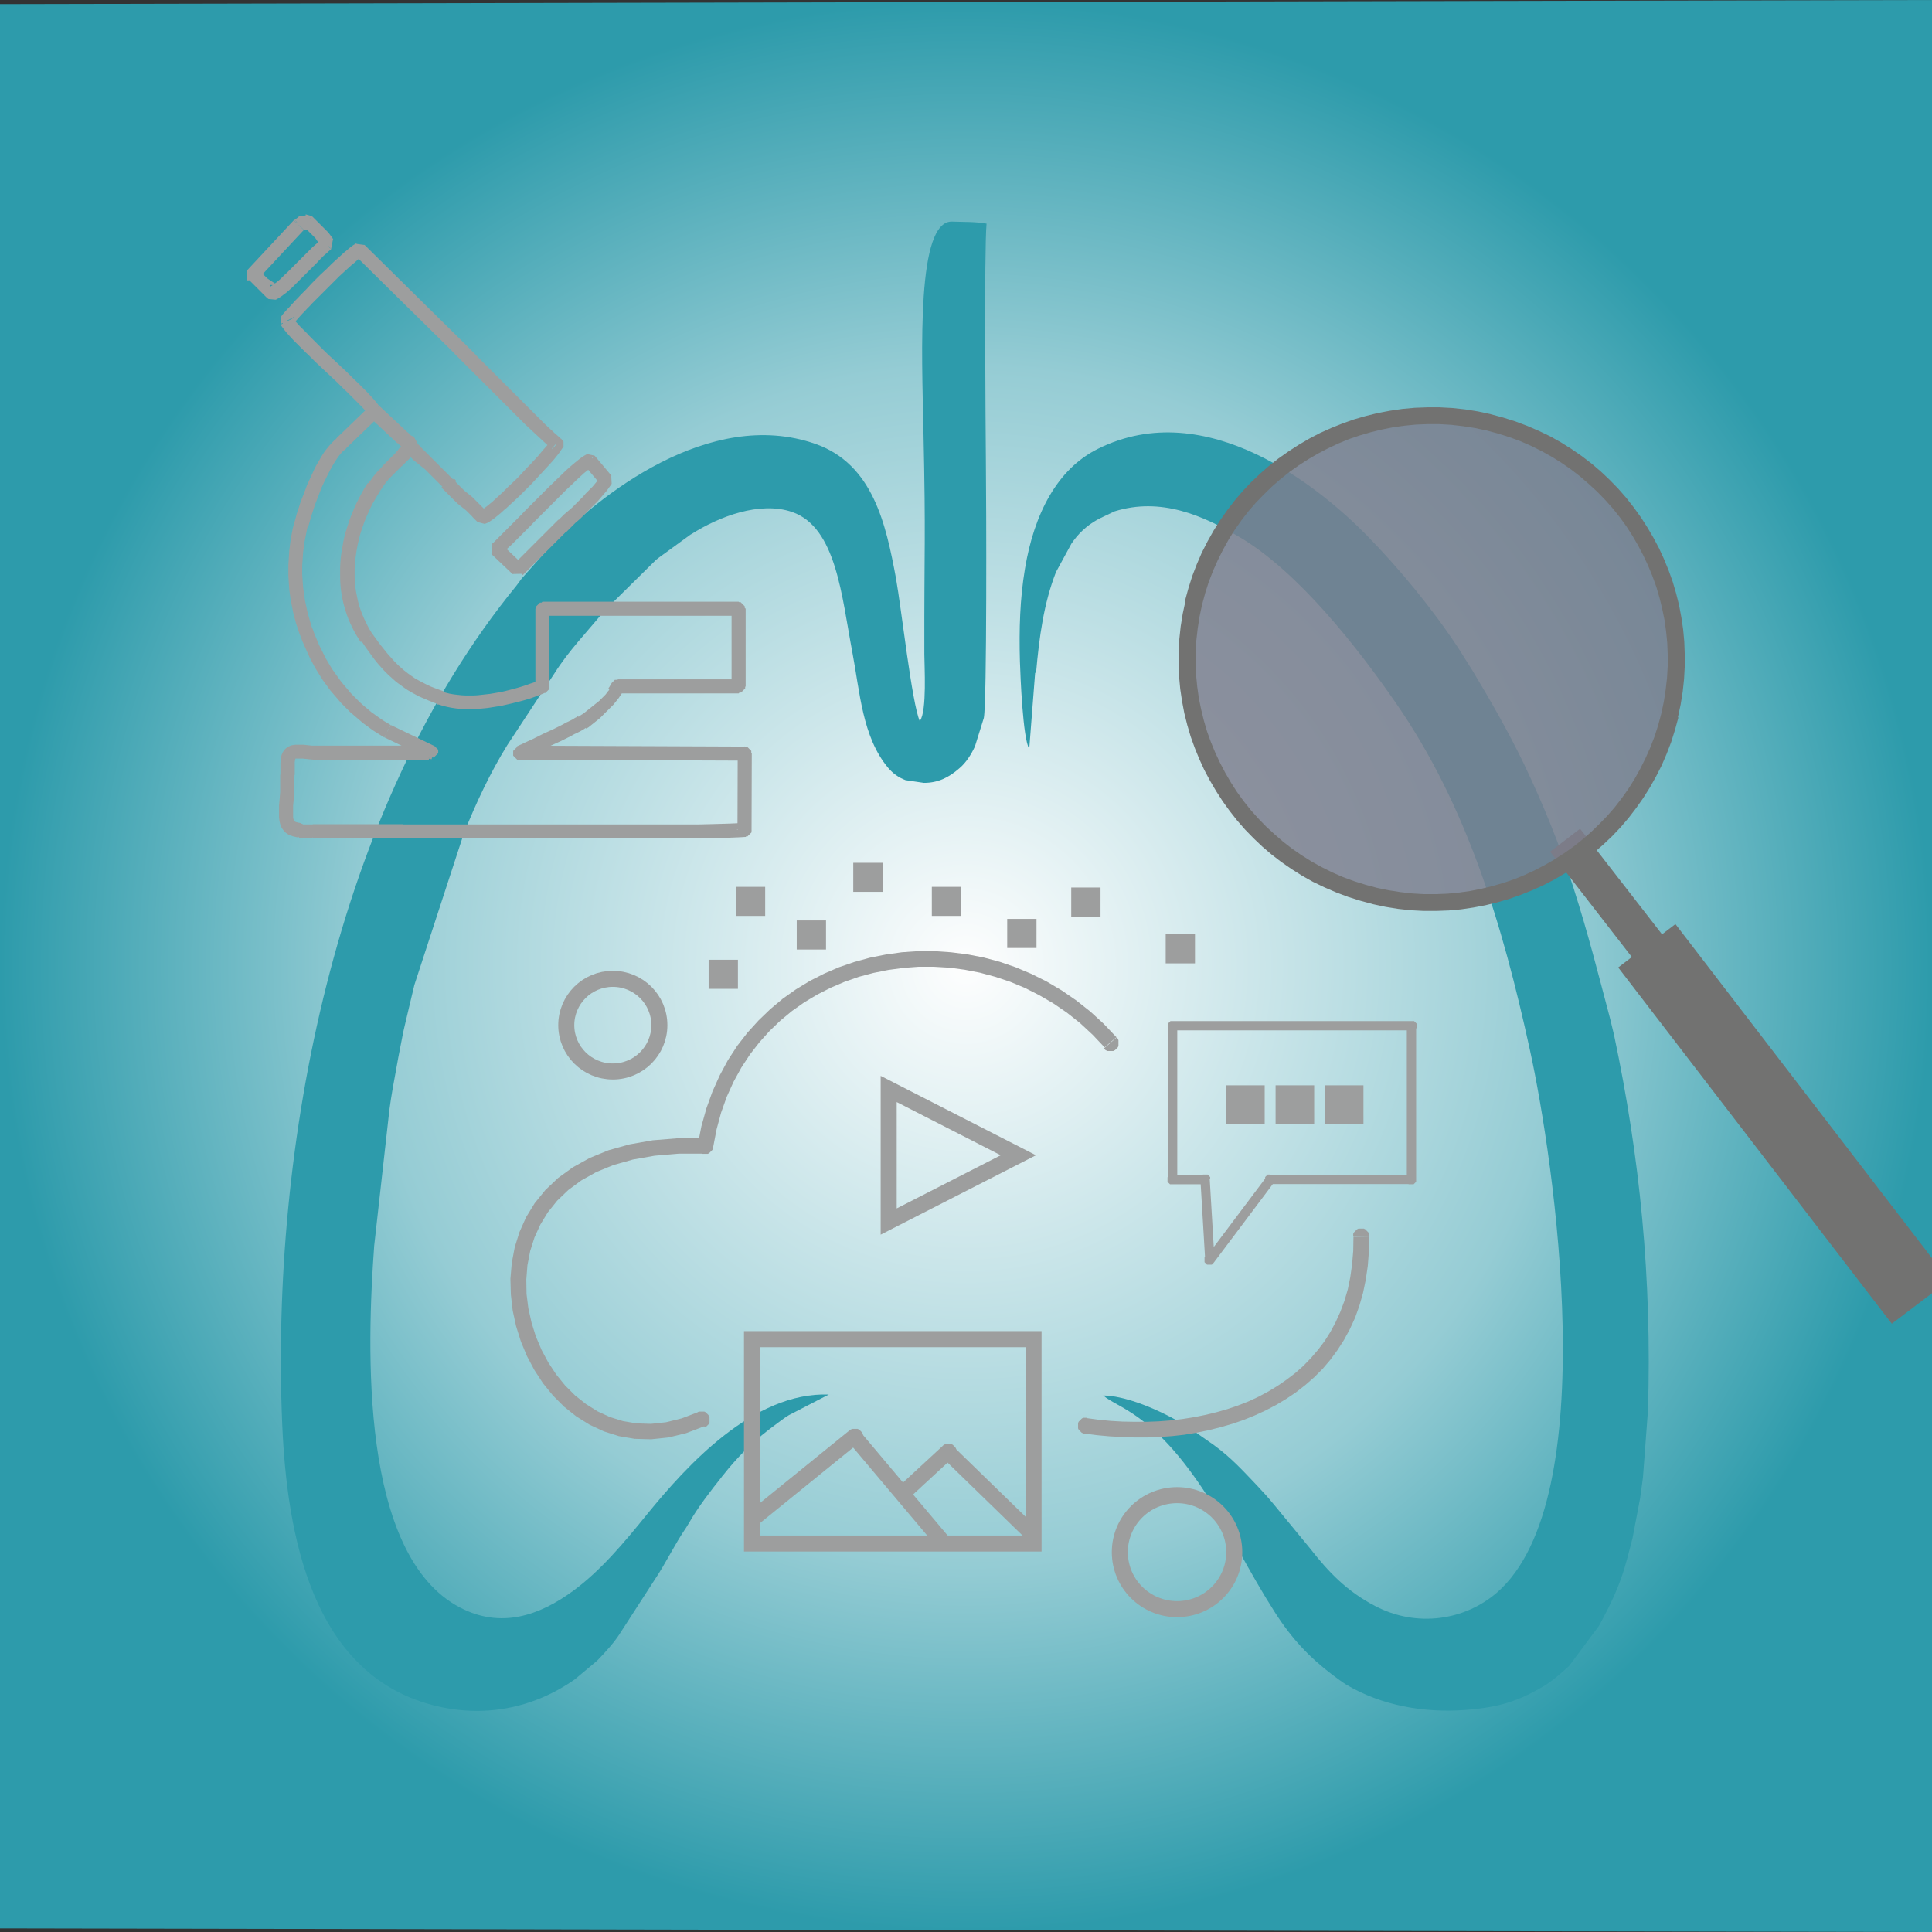 <?xml version="1.0" encoding="UTF-8"?>
<!DOCTYPE svg PUBLIC "-//W3C//DTD SVG 1.1//EN" "http://www.w3.org/Graphics/SVG/1.1/DTD/svg11.dtd">
<!-- Creator: CorelDRAW X6 -->
<svg xmlns="http://www.w3.org/2000/svg" xml:space="preserve" width="85mm" height="85mm" version="1.1" style="shape-rendering:geometricPrecision; text-rendering:geometricPrecision; image-rendering:optimizeQuality; fill-rule:evenodd; clip-rule:evenodd"
viewBox="0 0 8509 8509"
 xmlns:xlink="http://www.w3.org/1999/xlink">
 <rect x="0" y="0" width="8509" height="8509" fill="#333333" stroke="none"/>
 <defs>
  <style type="text/css">
   <![CDATA[
    .str0 {stroke:#9D9E9E;stroke-width:70.637}
    .fil2 {fill:none}
    .fil5 {fill:#727271}
    .fil4 {fill:#9D9E9E}
    .fil7 {fill:#C5C6C6}
    .fil1 {fill:#2D9BAB}
    .fil8 {fill:#727271;fill-rule:nonzero}
    .fil3 {fill:#9D9E9E;fill-rule:nonzero}
    .fil6 {fill:#7E7E8E;fill-opacity:0.82}
    .fil0 {fill:url(#id47)}
   ]]>
  </style>
   <clipPath id="id0">
    <path d="M0 18l8509 -18 0 8509 -8509 -16 0 -8475z"/>
   </clipPath>
     <clipPath id="id1">
      <path d="M3312 5898l1240 0 0 900 -1240 0 0 -900z"/>
     </clipPath>
     <clipPath id="id2">
      <path d="M0 18l8509 -18 0 8509 -8509 -16 0 -8475z"/>
     </clipPath>
      <mask id="id3">
  <linearGradient id="id4" gradientUnits="userSpaceOnUse" x1="6159.65" y1="3475.78" x2="5840.72" y2="2842.25">
   <stop offset="0" style="stop-opacity:1; stop-color:white"/>
   <stop offset="1" style="stop-opacity:0; stop-color:white"/>
  </linearGradient>
       <rect style="fill:url(#id4)" x="5639" y="2562" width="723" height="1193"/>
      </mask>
      <mask id="id5">
  <linearGradient id="id6" gradientUnits="userSpaceOnUse" x1="6716.68" y1="2812.47" x2="6386.46" y2="2571.1">
   <stop offset="0" style="stop-opacity:1; stop-color:white"/>
   <stop offset="1" style="stop-opacity:0; stop-color:white"/>
  </linearGradient>
       <rect style="fill:url(#id6)" x="5971" y="2307" width="1161" height="770"/>
      </mask>
       <mask id="id7">
  <linearGradient id="id8" gradientUnits="userSpaceOnUse" x1="6064.03" y1="2333.48" x2="5992.01" y2="2249.23">
   <stop offset="0" style="stop-opacity:1; stop-color:white"/>
   <stop offset="1" style="stop-opacity:0; stop-color:white"/>
  </linearGradient>
        <rect style="fill:url(#id8)" x="5985" y="2254" width="85" height="74"/>
       </mask>
       <mask id="id9">
  <linearGradient id="id10" gradientUnits="userSpaceOnUse" x1="6373.59" y1="3050.43" x2="6014.4" y2="2630.23">
   <stop offset="0" style="stop-opacity:1; stop-color:white"/>
   <stop offset="1" style="stop-opacity:0; stop-color:white"/>
  </linearGradient>
        <rect style="fill:url(#id10)" x="5826" y="2481" width="736" height="719"/>
       </mask>
       <mask id="id11">
  <linearGradient id="id12" gradientUnits="userSpaceOnUse" x1="6229.37" y1="2669.31" x2="6069.78" y2="2482.61">
   <stop offset="0" style="stop-opacity:1; stop-color:white"/>
   <stop offset="1" style="stop-opacity:0; stop-color:white"/>
  </linearGradient>
        <rect style="fill:url(#id12)" x="6093" y="2463" width="114" height="227"/>
       </mask>
       <mask id="id13">
  <linearGradient id="id14" gradientUnits="userSpaceOnUse" x1="6020.31" y1="2854.77" x2="5863.3" y2="2671.09">
   <stop offset="0" style="stop-opacity:1; stop-color:white"/>
   <stop offset="1" style="stop-opacity:0; stop-color:white"/>
  </linearGradient>
        <rect style="fill:url(#id14)" x="5838" y="2692" width="208" height="141"/>
       </mask>
       <mask id="id15">
  <linearGradient id="id16" gradientUnits="userSpaceOnUse" x1="6086.2" y1="2722.44" x2="6004.95" y2="2627.4">
   <stop offset="0" style="stop-opacity:1; stop-color:white"/>
   <stop offset="1" style="stop-opacity:0; stop-color:white"/>
  </linearGradient>
        <rect style="fill:url(#id16)" x="5999" y="2632" width="93" height="86"/>
       </mask>
       <mask id="id17">
  <linearGradient id="id18" gradientUnits="userSpaceOnUse" x1="5766.07" y1="2355.45" x2="5685.96" y2="2261.75">
   <stop offset="0" style="stop-opacity:1; stop-color:white"/>
   <stop offset="1" style="stop-opacity:0; stop-color:white"/>
  </linearGradient>
        <rect style="fill:url(#id18)" x="5680" y="2266" width="92" height="85"/>
       </mask>
       <mask id="id19">
  <linearGradient id="id20" gradientUnits="userSpaceOnUse" x1="6053.05" y1="2685.53" x2="5974.64" y2="2593.81">
   <stop offset="0" style="stop-opacity:1; stop-color:white"/>
   <stop offset="1" style="stop-opacity:0; stop-color:white"/>
  </linearGradient>
        <rect style="fill:url(#id20)" x="5969" y="2598" width="89" height="84"/>
       </mask>
       <mask id="id21">
  <linearGradient id="id22" gradientUnits="userSpaceOnUse" x1="5797.48" y1="2392.2" x2="5719.76" y2="2301.26">
   <stop offset="0" style="stop-opacity:1; stop-color:white"/>
   <stop offset="1" style="stop-opacity:0; stop-color:white"/>
  </linearGradient>
        <rect style="fill:url(#id22)" x="5714" y="2305" width="88" height="83"/>
       </mask>
       <mask id="id23">
  <linearGradient id="id24" gradientUnits="userSpaceOnUse" x1="6019.73" y1="2645.8" x2="5944.75" y2="2558.08">
   <stop offset="0" style="stop-opacity:1; stop-color:white"/>
   <stop offset="1" style="stop-opacity:0; stop-color:white"/>
  </linearGradient>
        <rect style="fill:url(#id24)" x="5939" y="2562" width="86" height="79"/>
       </mask>
       <mask id="id25">
  <linearGradient id="id26" gradientUnits="userSpaceOnUse" x1="5826.32" y1="2425.1" x2="5752.1" y2="2338.26">
   <stop offset="0" style="stop-opacity:1; stop-color:white"/>
   <stop offset="1" style="stop-opacity:0; stop-color:white"/>
  </linearGradient>
        <rect style="fill:url(#id26)" x="5747" y="2343" width="85" height="78"/>
       </mask>
       <mask id="id27">
  <linearGradient id="id28" gradientUnits="userSpaceOnUse" x1="5987.79" y1="2609.55" x2="5913.91" y2="2523.11">
   <stop offset="0" style="stop-opacity:1; stop-color:white"/>
   <stop offset="1" style="stop-opacity:0; stop-color:white"/>
  </linearGradient>
        <rect style="fill:url(#id28)" x="5909" y="2527" width="84" height="79"/>
       </mask>
       <mask id="id29">
  <linearGradient id="id30" gradientUnits="userSpaceOnUse" x1="5858.18" y1="2461.2" x2="5785.42" y2="2376.08">
   <stop offset="0" style="stop-opacity:1; stop-color:white"/>
   <stop offset="1" style="stop-opacity:0; stop-color:white"/>
  </linearGradient>
        <rect style="fill:url(#id30)" x="5781" y="2380" width="83" height="78"/>
       </mask>
       <mask id="id31">
  <linearGradient id="id32" gradientUnits="userSpaceOnUse" x1="5953.14" y1="2571.33" x2="5880.8" y2="2486.69">
   <stop offset="0" style="stop-opacity:1; stop-color:white"/>
   <stop offset="1" style="stop-opacity:0; stop-color:white"/>
  </linearGradient>
        <rect style="fill:url(#id32)" x="5876" y="2490" width="82" height="78"/>
       </mask>
       <mask id="id33">
  <linearGradient id="id34" gradientUnits="userSpaceOnUse" x1="5890.66" y1="2497.67" x2="5819.47" y2="2414.37">
   <stop offset="0" style="stop-opacity:1; stop-color:white"/>
   <stop offset="1" style="stop-opacity:0; stop-color:white"/>
  </linearGradient>
        <rect style="fill:url(#id34)" x="5815" y="2418" width="81" height="76"/>
       </mask>
       <mask id="id35">
  <linearGradient id="id36" gradientUnits="userSpaceOnUse" x1="5922.39" y1="2535.38" x2="5851.97" y2="2453.01">
   <stop offset="0" style="stop-opacity:1; stop-color:white"/>
   <stop offset="1" style="stop-opacity:0; stop-color:white"/>
  </linearGradient>
        <rect style="fill:url(#id36)" x="5847" y="2457" width="80" height="75"/>
       </mask>
       <mask id="id37">
  <linearGradient id="id38" gradientUnits="userSpaceOnUse" x1="5922.72" y1="2536.39" x2="5850.44" y2="2451.86">
   <stop offset="0" style="stop-opacity:1; stop-color:white"/>
   <stop offset="1" style="stop-opacity:0; stop-color:white"/>
  </linearGradient>
        <rect style="fill:url(#id38)" x="5846" y="2456" width="82" height="77"/>
       </mask>
       <mask id="id39">
  <linearGradient id="id40" gradientUnits="userSpaceOnUse" x1="5891.97" y1="2498.71" x2="5818.33" y2="2412.57">
   <stop offset="0" style="stop-opacity:1; stop-color:white"/>
   <stop offset="1" style="stop-opacity:0; stop-color:white"/>
  </linearGradient>
        <rect style="fill:url(#id40)" x="5813" y="2416" width="84" height="78"/>
       </mask>
       <mask id="id41">
  <linearGradient id="id42" gradientUnits="userSpaceOnUse" x1="6039.14" y1="2722.37" x2="6002.73" y2="2679.76">
   <stop offset="0" style="stop-opacity:1; stop-color:white"/>
   <stop offset="1" style="stop-opacity:0; stop-color:white"/>
  </linearGradient>
        <rect style="fill:url(#id42)" x="5998" y="2683" width="46" height="35"/>
       </mask>
       <mask id="id43">
  <linearGradient id="id44" gradientUnits="userSpaceOnUse" x1="6345.08" y1="2586.56" x2="6329.1" y2="2567.88">
   <stop offset="0" style="stop-opacity:1; stop-color:white"/>
   <stop offset="1" style="stop-opacity:0; stop-color:white"/>
  </linearGradient>
        <rect style="fill:url(#id44)" x="6324" y="2570" width="27" height="15"/>
       </mask>
       <mask id="id45">
  <linearGradient id="id46" gradientUnits="userSpaceOnUse" x1="6084.75" y1="2492.28" x2="6066.84" y2="2471.32">
   <stop offset="0" style="stop-opacity:1; stop-color:white"/>
   <stop offset="1" style="stop-opacity:0; stop-color:white"/>
  </linearGradient>
        <rect style="fill:url(#id46)" x="6070" y="2468" width="11" height="27"/>
       </mask>
  <radialGradient id="id47" gradientUnits="userSpaceOnUse" cx="4254.63" cy="4254.63" r="4254.63" fx="4254.63" fy="4254.63">
   <stop offset="0" style="stop-color:#FEFEFE"/>
   <stop offset="0.62" style="stop-color:#95CCD4"/>
   <stop offset="1" style="stop-color:#2D9BAB"/>
  </radialGradient>
 </defs>
 <g id="Layer_x0020_1">
  <polygon class="fil0" points="0,18 8509,0 8509,8509 0,8493 "/>
  <g style="clip-path:url(#id0)">
   <g id="_920774800">
    <g>
     <path id="1" class="fil1" d="M4051 3176c-35,-79 -80,-490 -105,-630 -44,-237 -101,-502 -355,-591 -466,-163 -958,230 -1171,455l-124 140c-6,8 -14,20 -22,30 -801,979 -1083,2472 -1031,3694 21,487 131,1095 660,1235 222,59 444,17 629,-113l98 -82c36,-37 78,-83 103,-124l150 -232c50,-74 88,-156 139,-230l14 -23c38,-67 97,-143 141,-198 1,-2 5,-7 7,-9 59,-75 123,-140 199,-199 5,-4 9,-7 13,-10l47 -35c11,-8 18,-13 31,-21l176 -91c-331,-12 -626,313 -800,527 -102,126 -204,248 -325,337 -150,110 -319,168 -499,74 -443,-232 -410,-1148 -378,-1593l67 -599c8,-61 20,-126 31,-185 6,-33 11,-62 18,-96 6,-30 12,-64 19,-92 14,-58 27,-116 42,-177l218 -668c54,-134 115,-265 191,-388l209 -318c62,-98 140,-178 213,-267 1,-1 2,-3 3,-4l231 -228c5,-4 8,-6 13,-10l136 -99c1,-1 3,-2 5,-3 122,-78 303,-147 445,-98 195,68 218,372 265,618 33,174 44,373 157,508 22,26 46,43 77,55l81 12c62,0 109,-23 156,-64 30,-25 53,-62 69,-97l39 -125c14,-69 11,-943 9,-1139 -1,-132 -8,-911 3,-1038 -48,-9 -104,-7 -150,-9 -160,-9 -135,576 -128,919 11,503 3,485 4,987 0,48 12,249 -19,292z"/>
     <path class="fil1" d="M4563 2964c14,-159 34,-307 88,-445l68 -125c4,-6 5,-7 10,-14 32,-43 72,-76 119,-99l61 -29c203,-63 388,17 553,115 257,153 515,482 685,728 312,450 470,974 591,1529 106,483 327,1980 -145,2390 -141,122 -352,156 -537,59 -125,-65 -206,-151 -285,-252l-158 -192c-33,-40 -49,-57 -81,-91 -60,-63 -111,-119 -185,-173l-106 -74c-96,-63 -265,-143 -382,-145 61,55 214,73 441,416 57,86 105,176 158,271 51,92 102,182 155,265 77,121 154,201 255,278 22,16 41,31 62,44 154,91 339,125 525,111 151,-12 231,-39 341,-103 41,-24 79,-58 114,-90l132 -177c51,-93 94,-182 121,-284 2,-6 3,-12 5,-18 7,-27 15,-58 22,-84l33 -174c4,-25 9,-64 13,-95l22 -293c18,-586 -36,-1118 -149,-1653l-17 -71c-56,-211 -94,-365 -163,-582 -59,-185 -134,-368 -217,-542 -69,-143 -147,-279 -227,-412l-61 -97c-115,-175 -261,-352 -405,-499 -201,-205 -703,-620 -1184,-380 -179,89 -281,286 -321,529 -22,132 -26,265 -22,407 2,64 13,342 41,385l26 -335z"/>
    </g>
    <g>
     <ellipse class="fil2 str0" cx="2699" cy="4515" rx="205" ry="204"/>
     <ellipse class="fil2 str0" cx="5184" cy="6836" rx="252" ry="251"/>
     <g>
      <path class="fil3" d="M4866 4614l52 -45 1 1 1 1 1 1 1 1 1 2 1 2 1 2 1 2 0 2 0 2 0 2 0 2 0 2 0 2 0 2 0 2 0 2 0 2 0 2 0 2 0 2 -1 2 -1 2 -1 2 -1 1 -1 1 -1 1 -1 1 -1 1 -1 1 -1 1 -1 1 -1 1 -1 1 -1 1 -1 1 -2 1 -2 1 -2 1 -2 1 -2 0 -2 0 -2 0 -2 0 -2 0 -2 0 -2 0 -2 0 -2 0 -2 0 -2 0 -2 0 -2 0 -2 -1 -2 -1 -2 -1 -2 -1 -1 -1 -1 -1 -1 -1 -1 -1 -1 -1 -1 -1 -1 -1zm-1761 468l3 -68 -35 29 16 -82 22 -79 27 -75 32 -71 36 -67 41 -63 45 -58 49 -54 52 -50 55 -46 58 -41 61 -37 63 -32 65 -28 67 -23 69 -19 70 -14 71 -10 72 -5 72 0 72 5 72 9 72 14 71 19 70 24 69 29 68 34 66 39 64 44 62 49 59 54 56 59 -52 45 -53 -56 -55 -51 -58 -46 -60 -41 -62 -36 -63 -32 -65 -27 -66 -22 -67 -18 -67 -13 -68 -9 -68 -4 -68 0 -67 5 -66 9 -65 13 -64 17 -63 22 -61 26 -59 30 -57 34 -54 38 -51 42 -48 46 -45 50 -42 54 -38 58 -34 62 -30 66 -25 70 -20 74 -15 78 -35 29zm-33 -40l68 11 0 2 0 2 0 2 -1 2 -1 2 -1 2 -1 1 -1 1 -1 1 -1 1 -1 1 -1 1 -1 1 -1 1 -1 1 -1 1 -1 1 -1 1 -1 1 -1 1 -2 1 -2 1 -2 1 -2 0 -2 0 -2 0 -2 0 -2 0 -2 0 -2 0 -2 0 -2 0 -2 0 -2 0 -2 0 -2 -1 -2 -1 -2 -1 -2 -1 -1 -1 -1 -1 -1 -1 -1 -1 -1 -1 -1 -1 -1 -1 -1 -1 -1 -1 -1 -1 -1 -1 -1 -1 -1 -1 -1 -2 -1 -2 -1 -2 0 -2 0 -2 0 -2 0 -2 0 -2 0 -2 0 -2 0 -2 0 -2zm0 1178l29 62 -79 30 -78 19 -76 8 -73 -2 -70 -12 -66 -21 -62 -29 -58 -36 -54 -43 -49 -49 -44 -54 -38 -58 -33 -62 -27 -65 -21 -67 -15 -69 -8 -70 -2 -70 6 -70 13 -69 21 -67 29 -65 38 -62 47 -58 56 -53 65 -47 74 -41 83 -34 93 -26 102 -18 112 -9 122 0 -3 68 -117 0 -106 9 -96 17 -85 24 -76 31 -66 37 -57 42 -49 47 -41 51 -33 54 -26 57 -19 60 -12 62 -5 63 1 64 8 63 14 63 19 61 25 59 30 56 35 53 39 48 44 44 48 38 51 32 54 25 58 18 60 10 63 2 66 -7 69 -17 71 -27zm29 62l-29 -62 2 -1 2 -1 2 -1 2 0 2 0 2 0 2 0 2 0 2 0 2 0 2 0 2 0 2 0 2 0 2 0 2 1 2 1 2 1 1 1 1 1 1 1 1 1 1 1 1 1 1 1 1 1 1 1 1 1 1 1 1 1 1 2 1 2 1 2 1 2 1 2 0 2 0 2 0 2 0 2 0 2 0 2 0 2 0 2 0 2 0 2 0 2 0 2 -1 2 -1 2 -1 2 -1 1 -1 1 -1 1 -1 1 -1 1 -1 1 -1 1 -1 1 -1 1 -1 1 -1 1 -1 1 -2 1 -2 1z"/>
     </g>
     <g>
      <path class="fil3" d="M6029 5445l-69 1 0 -2 0 -2 0 -2 0 -2 0 -2 0 -2 1 -2 1 -2 1 -2 1 -1 1 -1 1 -1 1 -1 1 -1 1 -1 1 -1 1 -1 1 -1 1 -1 1 -1 1 -1 1 -1 1 -1 2 -1 2 -1 2 -1 2 0 2 0 2 0 2 0 2 0 2 0 2 0 2 0 2 0 2 0 2 0 2 0 2 1 2 1 2 1 1 1 1 1 1 1 1 1 1 1 1 1 1 1 1 1 1 1 1 1 1 1 1 1 1 1 1 1 1 2 1 2 1 2 0 2 0 2 0 2 0 2 0 2 0 2zm-1251 869l10 -68 52 7 52 5 52 3 53 1 53 0 52 -2 52 -4 52 -6 51 -8 50 -10 50 -12 49 -14 47 -16 46 -18 45 -21 43 -23 41 -25 39 -27 38 -29 35 -31 33 -34 31 -36 29 -38 26 -41 23 -43 21 -46 18 -48 15 -51 11 -54 8 -57 5 -59 1 -62 69 -1 -1 66 -5 64 -9 61 -12 58 -16 56 -19 53 -23 50 -26 48 -29 45 -31 42 -34 40 -37 37 -39 34 -41 32 -43 29 -45 27 -46 24 -48 22 -49 20 -50 17 -52 15 -52 13 -53 11 -54 9 -54 6 -55 4 -55 2 -55 0 -55 -2 -55 -3 -55 -5 -54 -7zm10 -68l-10 68 -2 0 -2 0 -2 0 -2 -1 -2 -1 -2 -1 -2 -1 -1 -1 -1 -1 -1 -1 -1 -1 -1 -1 -1 -1 -1 -1 -1 -1 -1 -1 -1 -1 -1 -1 -1 -1 -1 -1 -1 -2 -1 -2 -1 -2 0 -2 0 -2 0 -2 0 -2 0 -2 0 -2 0 -2 0 -2 0 -2 0 -2 0 -2 0 -2 1 -2 1 -2 1 -2 1 -1 1 -1 1 -1 1 -1 1 -1 1 -1 1 -1 1 -1 1 -1 1 -1 1 -1 1 -1 1 -1 1 -1 2 -1 2 -1 2 -1 2 0 2 0 2 0 2 0 2 0 2 0 2 0 2 0 2 0z"/>
     </g>
     <g>
      <path class="fil3" d="M6217 4538l-1053 0 0 -41 1053 0 21 21 -21 21zm0 0l0 -41 1 0 1 0 1 0 1 0 1 0 1 0 1 0 1 0 1 0 1 0 1 0 1 1 1 1 1 1 1 1 1 1 1 1 1 1 1 1 1 1 1 1 1 1 0 1 0 1 0 1 0 1 0 1 0 1 0 1 0 1 0 1 0 1 0 1 0 1 0 1 0 1 0 1 0 1 0 1 0 1 0 1 0 1 -1 1 -1 1 -1 1 -1 1 -1 1 -1 1 -1 1 -1 1 -1 1 -1 1 -1 1 -1 0 -1 0 -1 0 -1 0 -1 0 -1 0 -1 0 -1 0 -1 0 -1 0 -1 0zm-21 657l0 -678 41 0 0 678 -21 21 -21 -21zm0 0l41 0 0 1 0 1 0 1 0 1 0 1 0 1 0 1 0 1 0 1 0 1 -1 1 -1 1 -1 1 -1 1 -1 1 -1 1 -1 1 -1 1 -1 1 -1 1 -1 1 -1 0 -1 0 -1 0 -1 0 -1 0 -1 0 -1 0 -1 0 -1 0 -1 0 -1 0 -1 0 -1 0 -1 0 -1 0 -1 0 -1 0 -1 0 -1 0 -1 0 -1 0 -1 0 -1 -1 -1 -1 -1 -1 -1 -1 -1 -1 -1 -1 -1 -1 -1 -1 -1 -1 -1 -1 -1 -1 0 -1 0 -1 0 -1 0 -1 0 -1 0 -1 0 -1 0 -1 0 -1 0 -1zm-602 -21l623 0 0 41 -623 0 -17 -33 17 -8zm0 0l0 41 -1 0 -1 0 -1 0 -1 0 -1 0 -1 0 -1 0 -1 0 -1 0 -1 0 -1 0 -1 -1 -1 -1 -1 -1 -1 -1 -1 -1 -1 -1 -1 -1 -1 -1 -1 -1 -1 -1 -1 -1 0 -1 0 -1 0 -1 0 -1 0 -1 0 -1 0 -1 0 -1 0 -1 0 -1 0 -1 0 -1 0 -1 0 -1 0 -1 0 -1 0 -1 0 -1 0 -1 0 -1 1 -1 1 -1 1 -1 1 -1 1 -1 1 -1 1 -1 1 -1 1 -1 1 -1 1 -1 1 0 1 0 1 0 1 0 1 0 1 0 1 0 1 0 1 0 1 0 1 0zm-282 363l266 -354 33 25 -266 354 -37 -11 4 -14zm0 0l33 25 -1 1 -1 1 -1 1 -1 1 -1 1 -1 1 -1 1 -1 1 -1 0 -1 0 -1 0 -1 0 -1 0 -1 0 -1 0 -1 0 -1 0 -1 0 -1 0 -1 0 -1 0 -1 0 -1 0 -1 0 -1 0 -1 0 -1 0 -1 0 -1 0 -1 -1 -1 -1 -1 -1 -1 -1 -1 -1 -1 -1 -1 -1 -1 -1 -1 -1 -1 -1 -1 -1 0 -1 0 -1 0 -1 0 -1 0 -1 0 -1 0 -1 0 -1 0 -1 0 -1 0 -1 0 -1 0 -1 0 -1 0 -1 0 -1 0 -1 0 -1 0 -1 0 -1 0 -1 1 -1 1 -1 1 -1zm16 -343l21 354 -41 2 -21 -354 21 -22 21 19zm0 0l-41 2 0 -1 0 -1 0 -1 0 -1 0 -1 0 -1 0 -1 0 -1 0 -1 0 -1 0 -1 0 -1 1 -1 1 -1 1 -1 1 -1 1 -1 1 -1 1 -1 1 -1 1 -1 1 -1 1 -1 1 0 1 0 1 0 1 0 1 0 1 0 1 0 1 0 1 0 1 0 1 0 1 0 1 0 1 0 1 0 1 0 1 0 1 0 1 0 1 0 1 0 1 1 1 1 1 1 1 1 1 1 1 1 1 1 1 1 1 1 1 1 1 1 0 1 0 1 0 1 0 1 0 1 0 1 0 1 0 1 0 1zm-164 -19l143 0 0 41 -143 0 -21 -21 21 -21zm0 0l0 41 -1 0 -1 0 -1 0 -1 0 -1 0 -1 0 -1 0 -1 0 -1 0 -1 0 -1 0 -1 -1 -1 -1 -1 -1 -1 -1 -1 -1 -1 -1 -1 -1 -1 -1 -1 -1 -1 -1 -1 -1 0 -1 0 -1 0 -1 0 -1 0 -1 0 -1 0 -1 0 -1 0 -1 0 -1 0 -1 0 -1 0 -1 0 -1 0 -1 0 -1 0 -1 0 -1 0 -1 0 -1 1 -1 1 -1 1 -1 1 -1 1 -1 1 -1 1 -1 1 -1 1 -1 1 -1 1 -1 1 0 1 0 1 0 1 0 1 0 1 0 1 0 1 0 1 0 1 0 1 0zm21 -657l0 678 -41 0 0 -678 21 -21 21 21zm0 0l-41 0 0 -1 0 -1 0 -1 0 -1 0 -1 0 -1 0 -1 0 -1 0 -1 0 -1 1 -1 1 -1 1 -1 1 -1 1 -1 1 -1 1 -1 1 -1 1 -1 1 -1 1 -1 1 0 1 0 1 0 1 0 1 0 1 0 1 0 1 0 1 0 1 0 1 0 1 0 1 0 1 0 1 0 1 0 1 0 1 0 1 0 1 0 1 0 1 0 1 1 1 1 1 1 1 1 1 1 1 1 1 1 1 1 1 1 1 1 1 1 0 1 0 1 0 1 0 1 0 1 0 1 0 1 0 1 0 1 0 1z"/>
     </g>
     <rect class="fil4" x="5400" y="4780" width="170" height="169"/>
     <rect class="fil4" x="5618" y="4780" width="170" height="169"/>
     <rect class="fil4" x="5835" y="4780" width="170" height="169"/>
     <g>
     </g>
    </g>
    <g style="clip-path:url(#id1)">
     <g>
      <g>
       <path class="fil3" d="M3217 6725l44 53 -1 1 -1 1 -1 1 -2 1 -2 1 -2 1 -2 1 -2 1 -2 0 -2 0 -2 0 -2 0 -2 0 -2 0 -2 0 -2 0 -2 0 -2 0 -2 0 -2 0 -2 -1 -2 -1 -2 -1 -2 -1 -1 -1 -1 -1 -1 -1 -1 -1 -1 -1 -1 -1 -1 -1 -1 -1 -1 -1 -1 -1 -1 -1 -1 -1 -1 -2 -1 -2 -1 -2 -1 -2 0 -2 0 -2 0 -2 0 -2 0 -2 0 -2 0 -2 0 -2 0 -2 0 -2 0 -2 0 -2 1 -2 1 -2 1 -2 1 -1 1 -1 1 -1 1 -1 1 -1 1 -1 1 -1 1 -1 1 -1zm567 -371l-523 424 -44 -53 523 -424 48 5 -5 48zm0 0l-44 -53 1 -1 1 -1 1 -1 2 -1 2 -1 2 -1 2 -1 2 -1 2 0 2 0 2 0 2 0 2 0 2 0 2 0 2 0 2 0 2 0 2 0 2 0 2 1 2 1 2 1 2 1 1 1 1 1 1 1 1 1 1 1 1 1 1 1 1 1 1 1 1 1 1 1 1 1 1 2 1 2 1 2 1 2 0 2 0 2 0 2 0 2 0 2 0 2 0 2 0 2 0 2 0 2 0 2 0 2 -1 2 -1 2 -1 2 -1 1 -1 1 -1 1 -1 1 -1 1 -1 1 -1 1 -1 1 -1 1zm400 528l-448 -532 53 -44 448 532 -53 44zm0 0l53 -44 1 1 1 1 1 1 1 1 1 2 1 2 1 2 1 2 0 2 0 2 0 2 0 2 0 2 0 2 0 2 0 2 0 2 0 2 0 2 0 2 -1 2 -1 2 -1 2 -1 1 -1 1 -1 1 -1 1 -1 1 -1 1 -1 1 -1 1 -1 1 -1 1 -1 1 -1 1 -1 1 -2 1 -2 1 -2 1 -2 1 -2 0 -2 0 -2 0 -2 0 -2 0 -2 0 -2 0 -2 0 -2 0 -2 0 -2 0 -2 0 -2 0 -2 -1 -2 -1 -2 -1 -1 -1 -1 -1 -1 -1 -1 -1 -1 -1 -1 -1 -1 -1 -1 -1z"/>
      </g>
      <g>
       <path class="fil3" d="M3968 6538l47 50 -1 1 -1 1 -1 1 -1 1 -1 1 -2 1 -2 1 -2 1 -2 1 -2 0 -2 0 -2 0 -2 0 -2 0 -2 0 -2 0 -2 0 -2 0 -2 0 -2 0 -2 0 -2 0 -2 -1 -2 -1 -2 -1 -1 -1 -1 -1 -1 -1 -1 -1 -1 -1 -1 -1 -1 -1 -1 -1 -1 -1 -1 -1 -1 -1 -1 -1 -1 -2 -1 -2 -1 -2 -1 -2 0 -2 0 -2 0 -2 0 -2 0 -2 0 -2 0 -2 0 -2 0 -2 0 -2 0 -2 0 -2 0 -2 1 -2 1 -2 1 -2 1 -1 1 -1 1 -1 1 -1 1 -1 1 -1 1 -1zm230 -119l-183 169 -47 -50 183 -169 48 1 -1 50zm0 0l-47 -50 1 -1 1 -1 1 -1 1 -1 1 -1 2 -1 2 -1 2 -1 2 -1 2 0 2 0 2 0 2 0 2 0 2 0 2 0 2 0 2 0 2 0 2 0 2 0 2 0 2 1 2 1 2 1 1 1 1 1 1 1 1 1 1 1 1 1 1 1 1 1 1 1 1 1 1 1 1 1 1 2 1 2 1 2 1 2 0 2 0 2 0 2 0 2 0 2 0 2 0 2 0 2 0 2 0 2 0 2 0 2 0 2 -1 2 -1 2 -1 2 -1 1 -1 1 -1 1 -1 1 -1 1 -1 1 -1 1zm422 457l-470 -457 48 -49 470 457 -48 49zm0 0l48 -49 1 1 1 1 1 1 1 1 1 1 1 1 1 1 1 2 1 2 1 2 0 2 0 2 0 2 0 2 0 2 0 2 0 2 0 2 0 2 0 2 0 2 0 2 -1 2 -1 2 -1 2 -1 2 -1 1 -1 1 -1 1 -1 1 -1 1 -1 1 -1 1 -1 1 -1 1 -1 1 -1 1 -1 1 -2 1 -2 1 -2 1 -2 1 -2 0 -2 0 -2 0 -2 0 -2 0 -2 0 -2 0 -2 0 -2 0 -2 0 -2 0 -2 0 -2 0 -2 -1 -2 -1 -2 -1 -2 -1 -1 -1 -1 -1 -1 -1 -1 -1 -1 -1z"/>
      </g>
     </g>
    </g>
    <g style="clip-path:url(#id2)">
     <polygon class="fil2 str0" points="3312,5898 4552,5898 4552,6798 3312,6798 "/>
     <polygon class="fil2 str0" points="3914,4796 4485,5088 4485,5088 3914,5380 "/>
     <rect class="fil4" x="3121" y="4227" width="129" height="128"/>
     <rect class="fil4" x="3241" y="3906" width="129" height="128"/>
     <rect class="fil4" x="3509" y="4054" width="129" height="128"/>
     <rect class="fil4" x="3758" y="3800" width="129" height="128"/>
     <rect class="fil4" x="4104" y="3906" width="129" height="128"/>
     <rect class="fil4" x="4436" y="4047" width="129" height="128"/>
     <rect class="fil4" x="4718" y="3909" width="129" height="128"/>
     <rect class="fil4" x="5134" y="4115" width="129" height="128"/>
    </g>
    <g>
     <path class="fil3" d="M1357 2315l-60 -15 0 0 3 -11 3 -11 3 -12 4 -12 4 -12 4 -13 4 -13 5 -13 5 -13 5 -13 5 -13 5 -13 5 -14 6 -13 6 -13 6 -13 6 -13 6 -13 6 -13 7 -13 7 -12 7 -12 7 -12 7 -11 7 -11 8 -10 8 -10 8 -9 8 -9 8 -8 9 -8 9 -7 36 50 -6 4 -6 5 -6 6 -6 7 -6 7 -6 8 -6 9 -6 9 -6 10 -6 10 -6 11 -6 11 -6 12 -6 12 -6 12 -6 12 -6 13 -6 13 -5 13 -5 13 -5 13 -5 13 -5 13 -5 13 -4 13 -4 12 -4 12 -4 12 -3 11 -3 11 -3 11 -3 10 0 0zm-60 -15l60 15 0 2 -1 1 -1 1 -1 1 -1 1 -1 1 -1 1 -1 1 -1 1 -1 1 -1 1 -1 1 -1 1 -1 1 -1 1 -1 1 -1 1 -1 1 -1 1 -1 1 -1 0 -1 0 -1 0 -1 0 -2 0 -2 0 -2 0 -2 0 -2 0 -2 0 -2 0 -2 0 -2 0 -1 -1 -1 -1 -1 -1 -1 -1 -1 -1 -1 -1 -1 -1 -1 -1 -1 -1 -1 -1 -1 -1 -1 -1 -1 -1 -1 -1 -1 -1 -1 -1 -1 -1 -1 -1 -1 -1 0 -1 0 -1 0 -1 0 -1 0 -1 0 -2 0 -2 0 -2 0 -2 0 -2 0 -2 0 -2zm80 470l-58 21 0 0 -5 -15 -5 -15 -5 -15 -4 -15 -4 -15 -4 -15 -3 -15 -3 -15 -3 -15 -3 -15 -2 -15 -2 -15 -2 -15 -1 -15 -1 -15 -1 -15 -1 -15 0 -15 0 -16 0 -16 1 -16 1 -16 1 -16 1 -16 2 -16 2 -16 2 -16 3 -16 3 -16 3 -16 4 -16 4 -16 60 15 -4 15 -3 15 -3 15 -3 15 -3 15 -2 15 -2 15 -2 15 -1 15 -1 14 -1 14 -1 14 0 14 0 14 0 14 1 14 1 14 1 14 1 14 2 14 2 14 2 14 2 14 3 14 3 14 3 14 3 14 4 14 4 14 4 14 4 14 5 14 0 0zm-58 21l58 -21 1 2 0 2 0 2 0 2 0 2 0 2 0 2 0 2 0 1 0 1 0 1 0 1 0 1 0 1 -1 1 -1 1 -1 1 -1 1 -1 1 -1 1 -1 1 -1 1 -1 1 -1 1 -1 1 -1 1 -1 1 -1 1 -1 1 -1 1 -1 1 -1 1 -2 0 -2 0 -2 0 -2 0 -2 0 -2 0 -2 0 -2 0 -2 0 -1 0 -1 0 -1 0 -1 0 -1 0 -1 -1 -1 -1 -1 -1 -1 -1 -1 -1 -1 -1 -1 -1 -1 -1 -1 -1 -1 -1 -1 -1 -1 -1 -1 -1 -1 -1 -1 -1 -1 -1 -1 -1 -1 -1zm401 402l-27 55 -2 -1 -16 -10 -16 -10 -16 -10 -15 -11 -15 -11 -15 -11 -14 -12 -14 -12 -14 -12 -14 -12 -13 -13 -13 -13 -13 -13 -12 -14 -12 -14 -12 -14 -12 -14 -11 -15 -11 -15 -11 -15 -10 -16 -10 -16 -10 -16 -9 -16 -9 -17 -9 -17 -8 -17 -8 -18 -8 -18 -8 -18 -7 -18 -7 -19 58 -21 6 18 7 17 7 17 7 17 8 16 8 16 8 16 8 16 9 15 9 15 9 15 10 14 10 14 10 14 10 14 11 13 11 13 11 13 11 13 12 12 12 12 12 12 13 12 13 11 13 11 13 11 14 10 14 10 14 10 15 10 15 9 15 9 -2 -1zm-29 54l32 -53 1 1 1 1 1 1 1 1 1 1 1 1 1 1 1 1 1 1 1 1 1 1 1 1 1 1 1 1 0 1 0 1 0 1 0 1 0 1 0 1 0 1 0 1 0 1 0 1 0 1 0 1 0 1 0 1 -1 1 -1 1 -1 1 -1 1 -1 1 -1 1 -1 1 -1 1 -1 1 -1 1 -1 1 -1 1 -1 1 -1 1 -1 1 -1 1 -1 1 -1 1 -1 0 -1 0 -1 0 -1 0 -1 0 -1 0 -1 0 -1 0 -2 0 -1 0 -1 0 -1 0 -1 0 -1 0 -1 -1 -1 -1 -1 -1 -1 -1zm196 94l-193 -93 27 -55 193 93 -13 58 -14 -3zm0 0l27 -55 1 1 1 1 1 1 1 1 1 1 1 1 1 1 1 1 1 1 1 1 1 1 1 1 1 1 1 1 1 1 1 1 0 1 0 1 0 1 0 1 0 1 0 1 0 1 0 2 0 1 0 2 0 1 0 1 0 1 -1 1 -1 1 -1 1 -1 1 -1 1 -1 1 -1 1 -1 1 -1 1 -1 1 -1 1 -1 1 -1 1 -1 1 -1 1 -1 1 -1 1 -1 1 -1 1 -1 0 -1 0 -1 0 -1 0 -1 0 -2 0 -1 0 -2 0 -2 0 -2 0 -2 0 -2 0 -1 0 -1 -1 -1 -1 -1 -1zm-480 5l1 -62 0 0 15 0 15 0 15 0 15 0 15 0 15 0 15 0 15 0 15 0 15 0 15 0 15 0 15 0 15 0 15 0 15 0 15 0 15 0 15 0 15 0 15 0 15 0 15 0 15 0 15 0 15 0 15 0 15 0 15 0 15 0 15 0 15 0 1 62 -15 0 -15 0 -15 0 -15 0 -15 0 -15 0 -15 0 -15 0 -15 0 -15 0 -15 0 -15 0 -15 0 -15 0 -16 0 -15 0 -16 0 -16 0 -16 0 -15 0 -16 0 -15 0 -16 0 -15 0 -15 0 -15 0 -15 0 -15 0 -15 0 -15 0 -15 0 -15 0 0 0zm1 -62l-1 62 -2 0 -2 0 -2 0 -2 0 -2 0 -1 0 -1 -1 -1 -1 -1 -1 -1 -1 -1 -1 -1 -1 -1 -1 -1 -1 -1 -1 -1 -1 -1 -1 -1 -1 -1 -1 -1 -1 -1 -1 -1 -1 -1 -1 -1 -1 -1 -1 0 -1 0 -1 0 -1 0 -2 0 -2 0 -2 0 -2 0 -2 0 -2 0 -2 0 -2 0 -1 0 -1 1 -1 1 -1 1 -1 1 -1 1 -1 1 -1 1 -1 1 -1 1 -1 1 -1 1 -1 1 -1 1 -1 1 -1 1 -1 1 -1 1 -1 1 -1 1 -1 1 0 1 0 2 0 2 0 2 0 2 0 2 0zm-111 128l-62 1 0 0 0 -12 0 -11 0 -10 0 -10 0 -9 1 -8 1 -8 1 -8 1 -7 2 -7 3 -7 4 -7 5 -7 6 -6 7 -5 7 -4 7 -3 7 -2 7 -1 7 -1 7 0 7 0 7 0 8 0 8 0 8 1 9 1 9 1 10 1 11 0 11 0 12 0 -1 62 -13 0 -12 0 -11 -1 -10 -1 -10 -1 -9 -1 -8 -1 -7 0 -7 0 -6 0 -5 0 -4 0 -3 0 -2 0 -1 0 0 0 1 0 1 -1 1 -1 0 0 0 0 0 1 -1 2 -1 4 -1 5 -1 6 0 7 0 8 0 9 0 10 0 11 0 12 0 0zm-62 1l62 -1 0 2 0 2 0 2 0 2 0 1 0 1 0 1 -1 1 -1 1 -1 1 -1 1 -1 1 -1 1 -1 1 -1 1 -1 1 -1 1 -1 1 -1 1 -1 1 -1 1 -1 1 -1 1 -1 1 -1 1 -1 1 -1 0 -2 0 -2 0 -2 0 -2 0 -2 0 -2 0 -2 0 -2 0 -2 0 -2 0 -1 0 -1 0 -1 -1 -1 -1 -1 -1 -1 -1 -1 -1 -1 -1 -1 -1 -1 -1 -1 -1 -1 -1 -1 -1 -1 -1 -1 -1 -1 -1 -1 -1 -1 -1 -1 -1 -1 -1 -1 -1 0 -1 0 -1 0 -2 0 -2 0 -2 0 -2zm89 215l-9 61 0 0 -9 -2 -9 -2 -8 -2 -8 -3 -8 -3 -7 -4 -7 -5 -6 -6 -6 -7 -5 -7 -4 -7 -3 -8 -2 -8 -2 -8 -1 -8 -1 -8 0 -8 0 -8 0 -9 0 -9 0 -10 0 -10 1 -11 1 -11 1 -12 1 -12 1 -13 0 -14 0 -14 0 -15 0 -16 0 -17 62 -1 0 17 0 16 0 16 0 15 0 14 -1 13 -1 13 -1 12 -1 11 -1 10 0 10 0 9 0 8 0 8 0 7 0 6 0 5 1 4 1 4 1 3 1 2 1 1 1 1 1 1 1 1 1 1 2 1 3 1 4 1 4 1 5 1 6 1 0 0zm-9 61l9 -61 2 0 2 0 2 0 1 0 1 1 1 1 1 1 1 1 1 1 1 1 1 1 1 1 1 1 1 1 1 1 1 1 1 1 1 1 1 1 1 1 1 1 1 1 0 1 0 1 0 1 0 1 0 2 0 2 0 2 0 2 0 2 0 2 0 2 0 2 0 1 0 1 -1 1 -1 1 -1 1 -1 1 -1 1 -1 1 -1 1 -1 1 -1 1 -1 1 -1 1 -1 1 -1 1 -1 1 -1 1 -1 1 -1 1 -1 1 -1 0 -1 0 -1 0 -2 0 -2 0 -2 0 -2 0 -2 0 -2 0 -2 0zm62 -59l0 62 0 0 -1 0 -1 0 -1 0 -2 0 -2 0 -2 0 -2 0 -2 0 -2 0 -2 0 -2 0 -2 0 -2 0 -2 0 -2 0 -2 0 -2 0 -2 0 -2 0 -2 0 -2 0 -2 0 -2 0 -2 0 -2 0 -2 0 -2 0 -2 0 -2 0 -2 0 -2 0 -2 0 9 -61 0 0 0 0 1 0 1 0 1 0 1 0 2 0 2 0 2 0 2 0 2 0 2 0 2 0 2 0 2 0 2 0 2 0 2 0 2 0 2 0 2 0 2 0 2 0 2 0 2 0 2 0 2 0 2 0 1 0 1 0 1 0 1 0 0 0zm0 62l0 -62 2 0 2 0 2 0 2 0 2 0 1 0 1 0 1 1 1 1 1 1 1 1 1 1 1 1 1 1 1 1 1 1 1 1 1 1 1 1 1 1 1 1 1 1 1 1 1 1 1 1 0 1 0 1 0 1 0 2 0 2 0 2 0 2 0 2 0 2 0 2 0 2 0 1 0 1 -1 1 -1 1 -1 1 -1 1 -1 1 -1 1 -1 1 -1 1 -1 1 -1 1 -1 1 -1 1 -1 1 -1 1 -1 1 -1 1 -1 1 -1 1 -1 1 -1 0 -1 0 -2 0 -2 0 -2 0 -2 0 -2 0zm386 0l-386 0 0 -62 386 0 0 62 0 0zm0 0l0 -62 2 0 2 0 2 0 2 0 1 0 1 0 1 0 1 1 1 1 1 1 1 1 1 1 1 1 1 1 1 1 1 1 1 1 1 1 1 1 1 1 1 1 1 1 1 1 1 1 1 1 0 1 0 1 0 1 0 2 0 2 0 2 0 2 0 2 0 2 0 2 0 2 0 1 0 1 0 1 -1 1 -1 1 -1 1 -1 1 -1 1 -1 1 -1 1 -1 1 -1 1 -1 1 -1 1 -1 1 -1 1 -1 1 -1 1 -1 1 -1 1 -1 1 -1 0 -1 0 -1 0 -2 0 -2 0 -2 0 -2 0zm1486 -36l62 0 -27 30 -15 1 -19 1 -25 1 -30 1 -35 1 -39 1 -43 1 -47 0 -51 0 -54 0 -56 0 -58 0 -60 0 -62 0 -63 0 -64 0 -64 0 -64 0 -63 0 -63 0 -61 0 -60 0 -58 0 -55 0 -53 0 -50 0 -46 0 -42 0 -38 0 -33 0 -28 0 -23 0 0 -62 23 0 28 0 33 0 38 0 42 0 46 0 50 0 53 0 55 0 58 0 60 0 61 0 63 0 63 0 64 0 64 0 63 0 63 0 62 0 60 0 58 0 56 0 53 0 50 0 47 0 43 -1 39 -1 34 -1 29 -1 24 -1 18 -1 11 -1 -27 30zm35 31l-9 -61 2 0 2 0 2 0 2 0 2 0 2 0 2 0 1 0 1 0 1 0 1 1 1 1 1 1 1 1 1 1 1 1 1 1 1 1 1 1 1 1 1 1 1 1 1 1 1 1 1 1 1 1 1 1 1 1 0 1 0 1 0 2 0 2 0 2 0 2 0 2 0 2 0 2 0 2 0 1 0 1 0 1 0 1 -1 1 -1 1 -1 1 -1 1 -1 1 -1 1 -1 1 -1 1 -1 1 -1 1 -1 1 -1 1 -1 1 -1 1 -1 1 -1 1 -1 1 -1 1 -1 0 -2 0 -2 0 -2 0zm27 -369l-1 338 -62 0 1 -338 31 -31 31 31zm0 0l-62 0 0 -2 0 -2 0 -2 0 -2 0 -1 0 -1 0 -1 1 -1 1 -1 1 -1 1 -1 1 -1 1 -1 1 -1 1 -1 1 -1 1 -1 1 -1 1 -1 1 -1 1 -1 1 -1 1 -1 1 -1 1 -1 1 0 1 0 2 0 2 0 2 0 2 0 2 0 2 0 2 0 2 0 2 0 2 0 1 0 1 0 1 1 1 1 1 1 1 1 1 1 1 1 1 1 1 1 1 1 1 1 1 1 1 1 1 1 1 1 1 1 1 1 1 1 1 1 0 1 0 1 0 1 0 2 0 2 0 2 0 2zm-1021 -34l990 4 0 62 -990 -4 -15 -58 15 -4zm0 0l0 62 -2 0 -2 0 -2 0 -2 0 -2 0 -1 0 -1 0 -1 -1 -1 -1 -1 -1 -1 -1 -1 -1 -1 -1 -1 -1 -1 -1 -1 -1 -1 -1 -1 -1 -1 -1 -1 -1 -1 -1 -1 -1 -1 -1 -1 -1 -1 -1 0 -1 0 -1 0 -1 0 -2 0 -2 0 -2 0 -2 0 -2 0 -2 0 -2 0 -2 0 -1 0 -1 1 -1 1 -1 1 -1 1 -1 1 -1 1 -1 1 -1 1 -1 1 -1 1 -1 1 -1 1 -1 1 -1 1 -1 1 -1 1 -1 1 -1 1 -1 1 -1 1 0 1 0 2 0 2 0 2 0 2 0 2 0zm256 -130l35 51 0 0 -6 4 -6 4 -7 4 -7 4 -8 4 -8 4 -9 4 -9 5 -9 5 -10 5 -10 5 -10 5 -10 5 -11 5 -11 5 -11 5 -11 5 -11 5 -10 5 -10 5 -10 5 -10 5 -10 4 -9 4 -9 4 -8 4 -8 4 -7 4 -7 3 -6 3 -5 3 -4 2 -30 -54 5 -3 6 -3 7 -3 7 -3 8 -4 8 -4 9 -4 9 -4 9 -4 10 -5 10 -5 10 -5 10 -5 10 -5 11 -5 11 -5 11 -5 11 -5 10 -5 10 -5 10 -5 10 -5 9 -5 9 -5 9 -4 8 -4 8 -4 7 -4 6 -4 6 -3 5 -3 4 -3 0 0zm134 -123l53 31 -1 1 -3 5 -3 5 -4 5 -4 5 -4 5 -4 5 -4 5 -4 5 -5 5 -5 5 -5 5 -5 5 -5 5 -5 5 -5 5 -5 5 -5 5 -5 5 -5 5 -5 5 -5 4 -5 4 -5 4 -5 4 -5 4 -5 4 -5 4 -5 4 -5 4 -5 4 -5 3 -5 3 -35 -51 4 -3 4 -3 4 -3 5 -3 5 -3 5 -4 5 -4 5 -4 5 -4 5 -4 5 -4 5 -4 5 -4 5 -4 5 -4 5 -4 5 -4 5 -4 5 -4 4 -4 4 -4 4 -4 4 -4 4 -4 4 -4 4 -4 3 -4 3 -4 3 -4 3 -4 3 -3 2 -3 -1 1zm52 33l-52 -34 1 -1 1 -1 1 -1 1 -1 1 -1 1 -1 1 -1 1 -1 1 -1 1 -1 1 -1 1 -1 1 -1 1 0 1 0 1 0 1 0 1 0 1 0 1 0 1 0 1 0 1 0 1 0 1 0 1 0 1 0 1 1 1 1 1 1 1 1 1 1 1 1 1 1 1 1 1 1 1 1 1 1 1 1 1 1 1 1 1 1 1 1 1 1 1 1 0 1 0 1 0 1 0 1 0 1 0 1 0 1 0 1 0 1 0 1 0 1 0 1 0 1 0 1 -1 1 -1 1 -1 1 -1 1 -1 1zm15 -25l-14 24 -53 -31 14 -24 27 -15 27 47zm0 0l-53 -31 1 -1 1 -1 1 -1 1 -1 1 -1 1 -1 1 -1 1 -1 1 -1 1 -1 1 -1 1 -1 1 -1 1 -1 1 0 1 0 1 0 1 0 1 0 1 0 1 0 1 0 2 0 2 0 1 0 1 0 1 0 1 0 1 1 1 1 1 1 1 1 1 1 1 1 1 1 1 1 1 1 1 1 1 1 1 1 1 1 1 1 1 1 1 1 1 1 1 1 0 1 0 1 0 1 0 1 0 1 0 1 0 1 0 1 0 1 0 1 0 1 0 1 0 1 0 1 -1 1 -1 1 -1 1 -1 1zm506 15l-532 0 0 -62 532 0 31 31 -31 31zm0 0l0 -62 2 0 2 0 2 0 2 0 1 0 1 0 1 0 1 1 1 1 1 1 1 1 1 1 1 1 1 1 1 1 1 1 1 1 1 1 1 1 1 1 1 1 1 1 1 1 1 1 1 1 0 1 0 1 0 1 0 2 0 2 0 2 0 2 0 2 0 2 0 2 0 2 0 1 0 1 0 1 -1 1 -1 1 -1 1 -1 1 -1 1 -1 1 -1 1 -1 1 -1 1 -1 1 -1 1 -1 1 -1 1 -1 1 -1 1 -1 1 -1 1 -1 1 -1 0 -1 0 -1 0 -2 0 -2 0 -2 0 -2 0zm31 -373l0 342 -62 0 0 -342 31 -31 31 31zm0 0l-62 0 0 -2 0 -2 0 -2 0 -2 0 -1 0 -1 0 -1 1 -1 1 -1 1 -1 1 -1 1 -1 1 -1 1 -1 1 -1 1 -1 1 -1 1 -1 1 -1 1 -1 1 -1 1 -1 1 -1 1 -1 1 -1 1 0 1 0 1 0 2 0 2 0 2 0 2 0 2 0 2 0 2 0 2 0 1 0 1 0 1 0 1 1 1 1 1 1 1 1 1 1 1 1 1 1 1 1 1 1 1 1 1 1 1 1 1 1 1 1 1 1 1 1 1 1 1 1 0 1 0 1 0 1 0 2 0 2 0 2 0 2zm-895 -31l864 0 0 62 -864 0 -31 -31 31 -31zm0 0l0 62 -2 0 -2 0 -2 0 -2 0 -1 0 -1 0 -1 0 -1 -1 -1 -1 -1 -1 -1 -1 -1 -1 -1 -1 -1 -1 -1 -1 -1 -1 -1 -1 -1 -1 -1 -1 -1 -1 -1 -1 -1 -1 -1 -1 -1 -1 -1 -1 0 -1 0 -1 0 -1 0 -2 0 -2 0 -2 0 -2 0 -2 0 -2 0 -2 0 -2 0 -1 0 -1 0 -1 1 -1 1 -1 1 -1 1 -1 1 -1 1 -1 1 -1 1 -1 1 -1 1 -1 1 -1 1 -1 1 -1 1 -1 1 -1 1 -1 1 -1 1 -1 1 0 1 0 1 0 2 0 2 0 2 0 2 0zm-31 373l0 -342 62 0 0 342 -31 31 -31 -31zm0 0l62 0 0 2 0 2 0 2 0 2 0 1 0 1 0 1 -1 1 -1 1 -1 1 -1 1 -1 1 -1 1 -1 1 -1 1 -1 1 -1 1 -1 1 -1 1 -1 1 -1 1 -1 1 -1 1 -1 1 -1 1 -1 0 -1 0 -1 0 -2 0 -2 0 -2 0 -2 0 -2 0 -2 0 -2 0 -2 0 -1 0 -1 0 -1 0 -1 -1 -1 -1 -1 -1 -1 -1 -1 -1 -1 -1 -1 -1 -1 -1 -1 -1 -1 -1 -1 -1 -1 -1 -1 -1 -1 -1 -1 -1 -1 -1 -1 -1 -1 -1 0 -1 0 -1 0 -1 0 -2 0 -2 0 -2 0 -2zm-429 81l19 -58 0 0 16 5 16 4 17 3 17 2 18 2 18 1 18 0 18 0 18 -1 18 -2 18 -2 18 -2 18 -3 17 -3 17 -3 17 -4 16 -4 15 -4 15 -4 14 -4 13 -4 12 -4 12 -4 11 -4 10 -3 8 -3 7 -3 6 -2 5 -2 3 -1 1 -1 14 58 0 -62 12 59 -3 1 -4 2 -5 2 -7 3 -8 3 -9 3 -10 4 -11 4 -12 4 -13 4 -14 4 -15 4 -16 4 -16 4 -17 4 -18 4 -18 4 -19 3 -19 3 -19 3 -20 2 -20 2 -20 1 -20 0 -20 0 -20 -1 -20 -2 -20 -3 -20 -4 -20 -5 -19 -6 0 0zm19 -58l-19 58 -2 -1 -1 -1 -1 -1 -1 -1 -1 -1 -1 -1 -1 -1 -1 -1 -1 -1 -1 -1 -1 -1 -1 -1 -1 -1 -1 -1 -1 -1 -1 -1 -1 -1 -1 -1 -1 -1 0 -1 0 -1 0 -1 0 -1 0 -1 0 -2 0 -2 0 -2 0 -2 0 -2 0 -2 0 -2 0 -2 1 -1 1 -1 1 -1 1 -1 1 -1 1 -1 1 -1 1 -1 1 -1 1 -1 1 -1 1 -1 1 -1 1 -1 1 -1 1 -1 1 -1 1 -1 1 -1 1 0 1 0 1 0 1 0 2 0 2 0 2 0 2 0 2 0 2 0 2 0 2 0 2 0zm-359 -219l52 -34 0 0 8 11 8 11 8 11 8 11 8 10 8 10 8 10 8 10 8 9 8 9 8 9 8 9 8 8 8 8 9 8 9 8 9 8 9 7 9 7 10 7 10 7 10 7 11 6 11 6 11 6 12 6 12 6 13 6 13 5 13 5 14 5 14 5 -19 58 -16 -5 -15 -6 -15 -6 -14 -6 -14 -6 -14 -6 -13 -7 -13 -7 -12 -7 -12 -7 -12 -8 -11 -8 -11 -8 -11 -8 -10 -8 -10 -9 -10 -9 -10 -9 -9 -9 -9 -9 -9 -10 -9 -10 -9 -10 -8 -10 -8 -10 -8 -11 -8 -11 -8 -11 -8 -11 -8 -11 -8 -12 -8 -12 0 0zm52 -34l-52 34 -1 -1 -1 -1 -1 -1 -1 -1 -1 -1 0 -1 0 -1 0 -1 0 -1 0 -1 0 -1 0 -1 0 -1 0 -1 0 -1 0 -1 0 -1 0 -1 0 -1 1 -1 1 -1 1 -1 1 -1 1 -1 1 -1 1 -1 1 -1 1 -1 1 -1 1 -1 1 -1 1 -1 1 -1 1 -1 1 -1 1 -1 1 -1 1 0 1 0 1 0 1 0 1 0 2 0 1 0 1 0 1 0 1 0 1 0 1 0 1 0 1 0 1 1 1 1 1 1 1 1 1 1 1 1 1 1 1 1 1 1 1 1 1 1 1 1 1 1zm-18 -665l52 33 0 0 -12 19 -11 19 -11 19 -10 20 -9 20 -9 20 -8 20 -7 20 -7 20 -6 20 -5 21 -5 21 -4 21 -3 21 -3 21 -2 21 -1 21 0 20 0 20 1 20 2 20 3 20 4 20 4 20 5 19 6 19 7 19 8 19 9 19 9 18 10 18 11 18 -52 34 -13 -20 -12 -20 -11 -21 -10 -21 -9 -21 -8 -22 -7 -22 -6 -22 -5 -22 -4 -22 -3 -22 -2 -23 -1 -23 0 -23 0 -23 1 -23 2 -23 3 -23 4 -23 4 -23 5 -23 6 -22 7 -22 7 -22 8 -22 9 -22 9 -22 10 -21 11 -21 11 -21 12 -21 13 -20 0 0zm52 33l-52 -33 1 -1 1 -1 1 -1 1 -1 1 -1 1 -1 1 -1 1 -1 1 -1 1 -1 1 -1 1 -1 1 -1 1 0 1 0 1 0 1 0 1 0 1 0 1 0 1 0 2 0 1 0 1 0 1 0 1 0 1 0 1 1 1 1 1 1 1 1 1 1 1 1 1 1 1 1 1 1 1 1 1 1 1 1 1 1 1 1 1 1 1 1 1 1 1 1 0 1 0 1 0 1 0 1 0 1 0 1 0 1 0 1 0 1 0 1 0 1 0 1 0 1 0 1 -1 1 -1 1 -1 1 -1 1 -1 1zm102 -201l24 57 12 -9 -5 6 -5 6 -5 5 -5 5 -5 5 -5 5 -5 5 -5 5 -5 4 -4 4 -4 4 -4 4 -4 4 -4 4 -4 4 -4 4 -4 4 -4 4 -4 4 -4 4 -4 4 -4 4 -4 4 -4 5 -4 5 -4 5 -4 5 -4 5 -4 6 -4 6 -4 6 -4 7 -52 -33 5 -7 5 -7 5 -7 5 -7 5 -6 5 -6 5 -6 5 -6 5 -5 5 -5 5 -5 4 -5 4 -5 4 -4 4 -4 4 -4 4 -4 4 -4 4 -4 4 -4 4 -4 4 -4 4 -4 4 -4 4 -4 4 -4 4 -4 4 -5 4 -5 4 -5 4 -5 5 -5 12 -9zm36 48l-47 -40 1 -1 1 -1 1 -1 1 -1 1 -1 1 -1 1 -1 1 -1 1 -1 1 -1 1 -1 1 0 1 0 1 0 1 0 1 0 1 0 1 0 1 0 1 0 1 0 1 0 1 0 1 0 1 0 1 1 1 1 1 1 1 1 1 1 1 1 1 1 1 1 1 1 1 1 1 1 1 1 1 1 1 1 1 1 1 1 1 1 1 1 0 1 0 1 0 1 0 1 0 1 0 1 0 1 0 1 0 1 0 1 0 1 0 1 0 1 0 1 -1 1 -1 1 -1 1 -1 1 -1 1 -1 1 -1 1zm14 -2l-26 11 -24 -57 26 -11 38 12 -14 45zm0 0l-24 -57 1 -1 1 0 2 0 2 0 2 0 2 0 2 0 2 0 2 0 1 0 1 0 1 0 1 0 1 0 1 0 1 1 1 1 1 1 1 1 1 1 1 1 1 1 1 1 1 1 1 1 1 1 1 1 1 1 1 1 1 1 1 1 1 1 1 1 1 1 0 2 0 2 0 2 0 2 0 2 0 2 0 2 0 1 0 1 0 1 0 1 0 1 0 1 -1 1 -1 1 -1 1 -1 1 -1 1 -1 1 -1 1 -1 1 -1 1 -1 1 -1 1 -1 1 -1 1 -1 1 -1 1 -1 1 -1 1zm-75 -53l43 -45 1 1 4 4 3 3 3 3 2 2 2 2 1 1 1 1 0 0 0 0 -1 -1 -2 -1 -4 -1 -5 -1 -6 0 -5 1 -1 0 4 -1 11 0 12 4 6 4 3 3 2 2 1 2 1 2 1 2 1 2 1 2 2 3 2 3 2 3 2 4 3 5 -53 32 -3 -5 -3 -4 -2 -4 -2 -3 -2 -3 -1 -2 -1 -2 -1 -1 0 -1 0 0 1 1 2 2 5 4 11 4 11 0 4 -1 -1 0 -5 1 -7 0 -6 -1 -5 -1 -4 -2 -3 -2 -3 -2 -3 -2 -2 -2 -3 -2 -3 -3 -3 -3 -3 -3 -4 -4 -4 -4 1 1zm44 -43l-45 42 -1 -1 -1 -1 -1 -1 -1 -1 -1 -1 -1 -1 -1 -1 -1 -1 0 -1 0 -1 0 -1 0 -1 0 -1 0 -1 0 -1 0 -1 0 -1 0 -1 0 -1 0 -1 0 -1 0 -1 1 -1 1 -1 1 -1 1 -1 1 -1 1 -1 1 -1 1 -1 1 -1 1 -1 1 -1 1 -1 1 -1 1 -1 1 -1 1 -1 1 -1 1 -1 1 0 1 0 1 0 1 0 1 0 1 0 1 0 1 0 1 0 1 0 1 0 1 0 1 0 1 0 1 1 1 1 1 1 1 1 1 1 1 1 1 1 1 1 1 1 1 1zm-127 -119l125 117 -43 45 -125 -117 0 -44 43 0zm0 0l-43 45 -1 -1 -1 -1 -1 -1 -1 -1 -1 -1 -1 -1 -1 -1 -1 -1 -1 -1 -1 -1 0 -1 0 -1 0 -1 0 -1 0 -1 0 -1 0 -1 0 -1 0 -1 0 -1 0 -1 0 -1 0 -1 0 -1 1 -1 1 -1 1 -1 1 -1 1 -1 1 -1 1 -1 1 -1 1 -1 1 -1 1 -1 1 -1 1 -1 1 -1 1 -1 1 -1 1 -1 1 0 1 0 1 0 1 0 1 0 1 0 1 0 1 0 1 0 1 0 1 0 1 0 1 0 1 0 1 0 1 1 1 1 1 1 1 1 1 1 1 1 1 1 1 1zm-187 139l144 -139 43 44 -144 139 -4 3 -40 -47zm0 0l43 44 -1 1 -1 1 -1 1 -1 1 -1 1 -1 1 -1 1 -1 1 -1 1 -1 0 -1 0 -1 0 -1 0 -1 0 -1 0 -1 0 -1 0 -1 0 -1 0 -1 0 -1 0 -1 0 -1 0 -1 -1 -1 -1 -1 -1 -1 -1 -1 -1 -1 -1 -1 -1 -1 -1 -1 -1 -1 -1 -1 -1 -1 -1 -1 -1 -1 -1 -1 -1 -1 -1 -1 -1 -1 -1 0 -1 0 -1 0 -1 0 -1 0 -1 0 -1 0 -1 0 -1 0 -1 0 -1 0 -1 0 -1 0 -1 0 -1 1 -1 1 -1 1 -1 1 -1 1 -1 1 -1 1 -1 1 -1 1 -1z"/>
    </g>
    <g>
     <path class="fil3" d="M1754 1951l-125 -117 43 -45 125 117 1 1 -44 43zm0 0l43 -45 1 1 1 1 1 1 1 1 1 1 1 1 1 1 1 1 1 1 1 1 0 1 0 1 0 1 0 1 0 1 0 1 0 1 0 1 0 1 0 1 0 1 0 1 0 1 0 1 -1 1 -1 1 -1 1 -1 1 -1 1 -1 1 -1 1 -1 1 -1 1 -1 1 -1 1 -1 1 -1 1 -1 1 -1 1 -1 1 -1 1 -1 0 -1 0 -1 0 -1 0 -1 0 -1 0 -1 0 -1 0 -1 0 -1 0 -1 0 -1 0 -1 0 -1 0 -1 0 -1 -1 -1 -1 -1 -1 -1 -1 -1 -1 -1 -1 -1 -1 -1 -1zm84 1l-41 47 -6 -7 -3 -5 -3 -4 -2 -4 -2 -3 -2 -3 -1 -2 -1 -2 -1 -1 0 -1 0 0 1 1 2 2 5 4 11 4 11 0 4 -1 -1 0 -5 1 -7 0 -6 -1 -5 -2 -4 -2 -3 -2 -3 -2 -3 -2 -2 -2 -3 -2 -3 -3 -3 -3 -3 -3 -4 -4 -4 -4 45 -42 4 4 3 3 3 3 2 2 2 2 1 1 1 1 0 0 0 0 -1 -1 -2 -1 -4 -1 -5 -1 -6 0 -5 1 -1 0 4 -1 11 0 12 4 6 4 3 3 2 2 1 2 1 2 1 2 1 2 1 2 2 3 2 3 2 4 2 4 3 5 -6 -7zm-47 39l53 -32 1 1 1 1 1 1 1 1 1 1 0 1 0 1 0 1 0 1 0 1 0 1 0 1 0 1 0 1 0 1 0 1 0 1 0 1 -1 1 -1 1 -1 1 -1 1 -1 1 -1 1 -1 1 -1 1 -1 1 -1 1 -1 1 -1 1 -1 1 -1 1 -1 1 -1 1 -1 1 -1 1 -1 0 -1 0 -1 0 -1 0 -1 0 -1 0 -2 0 -1 0 -1 0 -1 0 -1 0 -1 0 -1 0 -1 0 -1 -1 -1 -1 -1 -1 -1 -1 -1 -1 -1 -1 -1 -1 -1 -1 -1 -1 -1 -1 -1 -1 -1 -1 -1 -1 -1 -1zm208 116l-46 41 0 0 -5 -5 -5 -5 -5 -5 -5 -5 -5 -5 -5 -5 -5 -5 -5 -5 -5 -5 -5 -5 -5 -5 -5 -5 -5 -5 -5 -5 -5 -5 -5 -5 -5 -4 -5 -4 -5 -4 -5 -4 -5 -4 -5 -4 -5 -4 -5 -4 -5 -4 -5 -4 -5 -5 -5 -5 -5 -5 -5 -5 -5 -5 -5 -5 41 -47 6 5 5 5 5 5 5 5 5 5 5 5 5 5 5 5 5 5 5 5 5 5 5 5 5 5 5 5 5 5 5 5 5 5 5 5 5 5 5 5 5 5 5 5 5 5 5 5 5 5 5 5 5 5 5 5 5 5 5 5 5 5 5 6 0 0zm-46 41l46 -41 1 1 1 1 1 1 1 1 1 1 1 1 1 1 1 1 0 1 0 1 0 1 0 1 0 1 0 1 0 1 0 1 0 1 0 1 0 1 0 1 0 1 0 1 -1 1 -1 1 -1 1 -1 1 -1 1 -1 1 -1 1 -1 1 -1 1 -1 1 -1 1 -1 1 -1 1 -1 1 -1 1 -1 1 -1 1 -1 1 -1 0 -1 0 -1 0 -1 0 -1 0 -1 0 -1 0 -1 0 -1 0 -1 0 -1 0 -1 0 -1 0 -1 0 -1 -1 -1 -1 -1 -1 -1 -1 -1 -1 -1 -1 -1 -1 -1 -1 -1 -1 -1 -1zm163 102l21 58 -34 -9 -5 -5 -5 -5 -5 -5 -5 -5 -4 -5 -5 -5 -5 -5 -5 -5 -5 -5 -5 -5 -5 -4 -5 -4 -5 -4 -5 -4 -5 -4 -5 -4 -5 -4 -5 -4 -5 -5 -5 -5 -5 -5 -5 -5 -5 -5 -5 -5 -5 -5 -5 -5 -5 -5 -5 -5 -5 -5 -5 -5 -5 -5 -5 -5 46 -41 5 5 5 5 5 5 5 5 5 5 5 5 5 5 5 5 5 5 5 5 5 5 5 4 5 4 5 4 5 4 5 4 5 4 5 4 5 5 5 5 5 5 5 5 5 5 5 5 5 5 5 5 5 5 5 5 5 5 5 5 5 5 5 5 -34 -9zm-13 49l46 -41 1 1 1 1 1 1 1 1 1 1 1 1 1 1 1 1 0 1 0 1 0 1 0 1 0 1 0 1 0 1 0 1 0 1 0 1 0 1 0 1 0 1 0 1 -1 1 -1 1 -1 1 -1 1 -1 1 -1 1 -1 1 -1 1 -1 1 -1 1 -1 1 -1 1 -1 1 -1 1 -1 1 -1 1 -1 1 -1 1 -1 0 -1 0 -1 0 -1 0 -1 0 -1 0 -1 0 -1 0 -1 0 -1 0 -1 0 -1 0 -1 0 -1 0 -1 -1 -1 -1 -1 -1 -1 -1 -1 -1 -1 -1 -1 -1 -1 -1 -1 -1 -1 -1zm329 -321l41 -46 8 34 -4 8 -5 7 -5 8 -6 8 -7 9 -8 10 -9 11 -10 11 -11 12 -11 12 -12 13 -12 13 -13 14 -13 14 -13 14 -14 14 -14 14 -14 14 -14 14 -14 13 -14 13 -13 12 -13 12 -13 11 -12 11 -12 10 -11 9 -10 8 -10 7 -9 6 -9 5 -10 4 -21 -58 2 -1 5 -3 7 -4 8 -6 9 -7 10 -8 11 -9 11 -10 12 -11 12 -11 13 -12 13 -13 13 -13 14 -13 14 -13 14 -14 13 -14 13 -14 13 -14 13 -13 12 -13 12 -13 11 -12 10 -12 9 -11 9 -10 8 -9 7 -8 5 -7 4 -6 2 -4 0 0 8 34zm49 -11l-57 -23 1 -1 1 -1 1 -1 1 -1 1 -1 1 -1 1 -1 1 -1 1 -1 1 -1 1 -1 1 -1 1 -1 1 -1 1 -1 1 -1 1 -1 1 0 1 0 1 0 1 0 1 0 2 0 2 0 2 0 2 0 2 0 2 0 2 0 2 0 2 0 1 1 1 1 1 1 1 1 1 1 1 1 1 1 1 1 1 1 1 1 1 1 1 1 1 1 1 1 1 1 1 1 1 1 1 1 0 1 0 1 0 1 0 1 0 1 0 1 0 2 0 2 0 2 0 2 0 2 0 2 0 2 0 2 -1 1zm-479 -410l44 -44 0 0 14 14 14 14 14 14 13 14 13 13 13 13 13 13 13 13 13 13 13 13 13 13 13 13 13 13 13 13 13 13 13 13 13 13 13 13 13 13 13 13 13 13 13 13 13 13 13 13 13 13 13 13 13 13 14 13 14 13 14 13 14 12 14 12 -41 46 -14 -13 -14 -13 -14 -13 -14 -13 -14 -13 -14 -13 -14 -13 -14 -13 -13 -13 -13 -13 -13 -13 -13 -13 -13 -13 -13 -13 -13 -13 -13 -13 -13 -13 -13 -13 -13 -13 -13 -13 -13 -13 -13 -13 -13 -13 -13 -13 -13 -13 -13 -13 -13 -13 -13 -13 -13 -13 -13 -13 -14 -14 -14 -14 0 0zm44 -44l-44 44 -1 -1 -1 -1 -1 -1 -1 -1 -1 -1 -1 -1 -1 -1 -1 -1 -1 -1 0 -1 0 -1 0 -1 0 -1 0 -1 0 -1 0 -1 0 -1 0 -1 0 -1 0 -1 0 -1 0 -1 0 -1 1 -1 1 -1 1 -1 1 -1 1 -1 1 -1 1 -1 1 -1 1 -1 1 -1 1 -1 1 -1 1 -1 1 -1 1 -1 1 -1 1 -1 1 -1 1 0 1 0 1 0 1 0 1 0 1 0 1 0 1 0 1 0 1 0 1 0 1 0 1 0 1 0 1 1 1 1 1 1 1 1 1 1 1 1 1 1 1 1 1 1zm-440 -434l440 434 -44 44 -440 -434 7 -49 37 5zm0 0l-44 44 -1 -1 -1 -1 -1 -1 -1 -1 -1 -1 -1 -1 -1 -1 -1 -1 -1 -1 0 -1 0 -1 0 -1 0 -1 0 -1 0 -1 0 -1 0 -1 0 -1 0 -1 0 -1 0 -1 0 -1 0 -1 1 -1 1 -1 1 -1 1 -1 1 -1 1 -1 1 -1 1 -1 1 -1 1 -1 1 -1 1 -1 1 -1 1 -1 1 -1 1 -1 1 -1 1 -1 1 0 1 0 1 0 1 0 1 0 1 0 1 0 1 0 1 0 1 0 1 0 1 0 1 0 1 0 1 1 1 1 1 1 1 1 1 1 1 1 1 1 1 1 1 1zm-315 319l-55 29 3 -34 5 -7 6 -7 7 -8 8 -9 9 -9 9 -10 10 -11 10 -11 11 -11 11 -12 12 -12 12 -12 12 -13 12 -13 13 -13 13 -13 13 -13 13 -12 13 -12 12 -12 12 -12 12 -11 12 -11 11 -10 11 -10 10 -9 10 -8 9 -8 9 -7 8 -6 8 -5 7 -4 30 54 -4 2 -5 4 -6 5 -7 6 -8 7 -9 8 -10 8 -10 9 -11 10 -11 10 -12 11 -12 11 -12 12 -12 12 -12 12 -12 12 -12 12 -12 12 -12 12 -12 12 -12 12 -12 12 -11 12 -11 11 -10 11 -10 10 -9 10 -8 9 -7 8 -7 8 -6 7 -5 6 3 -34zm-52 -5l49 38 -1 1 -1 1 -1 1 -1 1 -1 1 -1 1 -1 1 -1 1 -1 1 -1 1 -1 1 -1 0 -1 0 -1 0 -1 0 -1 0 -1 0 -1 0 -1 0 -1 0 -1 0 -1 0 -1 0 -1 0 -1 0 -1 -1 -1 -1 -1 -1 -1 -1 -1 -1 -1 -1 -1 -1 -1 -1 -1 -1 -1 -1 -1 -1 -1 -1 -1 -1 -1 -1 -1 -1 -1 -1 -1 -1 -1 -1 0 -1 0 -1 0 -1 0 -1 0 -1 0 -1 0 -1 0 -1 0 -1 0 -1 0 -1 0 -1 0 -1 0 -1 1 -1 1 -1 1 -1 1 -1 1 -1 1 -1 1 -1zm432 394l-43 45 -3 -4 -6 -7 -7 -9 -9 -10 -10 -11 -11 -11 -12 -12 -13 -13 -13 -13 -14 -14 -15 -14 -15 -15 -15 -15 -16 -15 -16 -15 -16 -15 -16 -15 -16 -15 -16 -15 -15 -15 -15 -15 -15 -14 -14 -14 -13 -13 -13 -13 -12 -12 -11 -12 -10 -11 -9 -10 -8 -10 -7 -9 -6 -8 -5 -8 55 -29 2 3 4 6 6 7 7 8 8 9 10 10 11 11 12 12 12 13 13 13 14 14 14 14 15 15 15 15 16 15 16 15 16 15 16 15 16 15 16 15 15 15 15 15 15 14 14 14 14 14 13 13 12 13 11 12 10 11 9 11 8 10 7 9 -3 -4zm-46 41l49 -37 1 1 1 1 1 1 1 1 1 1 1 1 0 1 0 1 0 1 0 1 0 1 0 1 0 1 0 1 0 1 0 1 0 1 0 1 0 1 0 1 -1 1 -1 1 -1 1 -1 1 -1 1 -1 1 -1 1 -1 1 -1 1 -1 1 -1 1 -1 1 -1 1 -1 1 -1 1 -1 1 -1 1 -1 1 -1 0 -1 0 -1 0 -1 0 -1 0 -1 0 -1 0 -1 0 -1 0 -1 0 -1 0 -1 0 -1 0 -1 0 -1 -1 -1 -1 -1 -1 -1 -1 -1 -1 -1 -1 -1 -1 -1 -1 -1 -1 -1 -1 -1 -1 -1 -1z"/>
    </g>
    <g>
     <path class="fil3" d="M2258 2529l-94 -89 43 -45 94 89 1 43 -44 1zm0 0l43 -45 1 1 1 1 1 1 1 1 1 1 1 1 1 1 1 1 1 1 1 1 0 1 0 1 0 1 0 1 0 1 0 1 0 1 0 1 0 1 0 1 0 1 0 1 0 1 -1 1 -1 1 -1 1 -1 1 -1 1 -1 1 -1 1 -1 1 -1 1 -1 1 -1 1 -1 1 -1 1 -1 1 -1 1 -1 1 -1 1 -1 1 -1 0 -1 0 -1 0 -1 0 -1 0 -1 0 -1 0 -1 0 -1 0 -1 0 -1 0 -1 0 -1 0 -1 0 -1 -1 -1 -1 -1 -1 -1 -1 -1 -1 -1 -1 -1 -1 -1 -1 -1 -1zm192 -231l44 43 0 0 -6 6 -6 6 -6 6 -6 6 -6 6 -6 6 -6 6 -6 6 -6 6 -6 6 -6 6 -6 6 -6 6 -6 6 -6 6 -6 6 -6 6 -6 6 -6 6 -6 6 -6 6 -6 6 -6 6 -6 6 -6 6 -6 6 -6 6 -6 6 -6 6 -6 6 -6 6 -6 6 -45 -42 6 -6 6 -6 6 -6 6 -6 6 -6 6 -6 6 -6 6 -6 6 -6 6 -6 6 -6 6 -6 6 -6 6 -6 6 -6 6 -6 6 -6 6 -6 6 -6 6 -6 6 -6 6 -6 6 -6 6 -6 6 -6 6 -6 6 -6 6 -6 6 -6 6 -6 6 -6 6 -6 0 0zm44 43l-44 -43 1 -1 1 -1 1 -1 1 -1 1 -1 1 -1 1 -1 1 -1 1 -1 1 0 1 0 1 0 1 0 1 0 1 0 1 0 1 0 1 0 1 0 1 0 1 0 1 0 1 0 1 1 1 1 1 1 1 1 1 1 1 1 1 1 1 1 1 1 1 1 1 1 1 1 1 1 1 1 1 1 1 1 1 1 1 1 0 1 0 1 0 1 0 1 0 1 0 1 0 1 0 1 0 1 0 1 0 1 0 1 0 1 0 1 -1 1 -1 1 -1 1 -1 1 -1 1 -1 1 -1 1 -1 1 -1 1zm151 -207l47 -40 2 37 -5 7 -5 7 -5 7 -5 7 -6 7 -6 7 -6 7 -6 7 -6 7 -6 7 -6 7 -7 7 -7 7 -7 7 -7 7 -7 7 -7 7 -7 7 -7 7 -7 7 -7 7 -7 7 -7 6 -7 6 -7 6 -6 6 -6 6 -6 6 -6 6 -6 6 -6 6 -6 6 -44 -43 6 -6 6 -6 6 -6 6 -6 6 -6 6 -6 7 -6 7 -6 7 -6 7 -6 7 -6 7 -7 7 -7 7 -7 7 -7 7 -7 7 -7 7 -7 6 -7 6 -7 6 -6 6 -6 6 -6 6 -6 6 -6 5 -6 5 -6 5 -6 5 -6 4 -6 4 -6 4 -5 2 37zm50 -3l-52 -34 1 -1 1 -1 1 -1 1 -1 1 -1 1 -1 1 -1 1 -1 1 -1 1 -1 1 -1 1 -1 1 -1 1 0 1 0 1 0 1 0 1 0 1 0 1 0 1 0 1 0 1 0 1 0 1 0 1 0 1 0 1 1 1 1 1 1 1 1 1 1 1 1 1 1 1 1 1 1 1 1 1 1 1 1 1 1 1 1 1 1 1 1 1 1 1 1 0 1 0 1 0 1 0 1 0 1 0 1 0 1 0 1 0 1 0 1 0 1 0 1 0 1 0 1 -1 1 -1 1 -1 1 -1 1 -1 1zm-76 -124l74 88 -47 40 -74 -88 11 -48 36 8zm0 0l-47 40 -1 -1 -1 -1 -1 -1 -1 -1 -1 -1 -1 -1 -1 -1 0 -1 0 -1 0 -1 0 -1 0 -1 0 -1 0 -1 0 -1 0 -1 0 -1 0 -1 0 -1 0 -1 0 -1 1 -1 1 -1 1 -1 1 -1 1 -1 1 -1 1 -1 1 -1 1 -1 1 -1 1 -1 1 -1 1 -1 1 -1 1 -1 1 -1 1 -1 1 -1 1 0 1 0 1 0 1 0 1 0 1 0 1 0 1 0 1 0 1 0 1 0 1 0 1 0 1 0 1 1 1 1 1 1 1 1 1 1 1 1 1 1 1 1 1 1 1 1 1 1zm-411 389l-43 45 1 -45 7 -6 8 -8 9 -9 10 -10 11 -11 12 -12 13 -13 14 -14 14 -14 15 -15 15 -15 15 -16 16 -16 16 -16 16 -16 16 -16 16 -16 16 -16 16 -16 16 -15 15 -15 15 -14 14 -14 14 -13 13 -12 13 -11 12 -10 11 -9 10 -8 10 -7 9 -6 9 -5 25 56 -3 2 -6 4 -7 5 -9 7 -10 8 -11 10 -12 11 -13 12 -13 13 -14 13 -15 14 -15 15 -15 15 -16 16 -16 16 -16 16 -16 16 -16 16 -16 16 -16 16 -15 16 -15 15 -15 15 -14 14 -14 14 -13 13 -12 12 -12 11 -11 10 -10 9 -9 8 -8 7 1 -45zm-42 -1l41 46 -1 1 -1 1 -1 1 -1 1 -1 1 -1 1 -1 1 -1 1 -1 0 -1 0 -1 0 -1 0 -1 0 -1 0 -1 0 -1 0 -1 0 -1 0 -1 0 -1 0 -1 0 -1 0 -1 -1 -1 -1 -1 -1 -1 -1 -1 -1 -1 -1 -1 -1 -1 -1 -1 -1 -1 -1 -1 -1 -1 -1 -1 -1 -1 -1 -1 -1 -1 -1 -1 -1 -1 -1 0 -1 0 -1 0 -1 0 -1 0 -1 0 -1 0 -1 0 -1 0 -1 0 -1 0 -1 0 -1 0 -1 0 -1 1 -1 1 -1 1 -1 1 -1 1 -1 1 -1 1 -1 1 -1 1 -1 1 -1z"/>
    </g>
    <g>
     <path class="fil3" d="M1188 1265l28 55 -33 -3 -3 -2 -3 -2 -3 -3 -3 -3 -3 -3 -3 -3 -3 -3 -3 -3 -3 -3 -3 -3 -3 -3 -3 -3 -3 -3 -3 -3 -3 -3 -3 -3 -3 -3 -3 -3 -3 -3 -3 -3 -3 -3 -3 -3 -3 -3 -3 -3 -3 -3 -3 -3 -3 -3 -3 -3 -3 -3 -3 -3 -3 -3 -3 -3 42 -45 3 3 3 3 3 3 3 3 3 3 3 3 3 3 3 3 3 3 3 3 3 3 3 3 3 3 3 3 3 3 3 3 3 2 3 2 3 2 3 2 3 2 3 2 3 2 3 2 3 2 3 2 3 2 3 2 3 2 3 2 3 2 3 2 -33 -3zm-5 52l38 -49 1 1 1 1 1 1 1 1 1 1 1 1 1 1 1 1 1 1 1 1 1 1 1 1 0 1 0 1 0 1 0 1 0 1 0 1 0 1 0 1 0 1 0 1 0 1 0 1 0 1 0 1 -1 1 -1 1 -1 1 -1 1 -1 1 -1 1 -1 1 -1 1 -1 1 -1 1 -1 1 -1 1 -1 1 -1 1 -1 1 -1 1 -1 1 -1 1 -1 0 -1 0 -1 0 -1 0 -1 0 -1 0 -1 0 -1 0 -1 0 -1 0 -1 0 -1 0 -1 0 -1 0 -1 -1 -1 -1 -1 -1 -1 -1 -1 -1 -1 -1zm230 -228l53 -32 -8 41 -6 5 -6 5 -6 6 -7 6 -7 6 -7 7 -7 7 -7 7 -7 8 -8 8 -8 8 -8 8 -8 8 -8 8 -8 8 -8 8 -8 8 -8 8 -8 8 -8 8 -8 8 -8 8 -8 8 -8 7 -8 7 -8 7 -8 6 -8 6 -8 6 -8 5 -8 5 -8 4 -28 -55 5 -3 5 -3 6 -4 6 -4 6 -5 7 -5 7 -6 7 -6 7 -7 7 -7 7 -7 8 -7 8 -8 8 -8 8 -8 8 -8 8 -8 8 -8 8 -8 8 -8 8 -8 8 -8 8 -8 8 -8 8 -8 8 -8 8 -7 8 -7 8 -7 7 -6 7 -6 7 -6 -8 41zm45 8l-37 -49 1 -1 1 -1 1 -1 1 -1 1 -1 1 -1 1 0 1 0 1 0 1 0 1 0 1 0 1 0 1 0 1 0 1 0 1 0 1 0 1 0 1 0 1 1 1 1 1 1 1 1 1 1 1 1 1 1 1 1 1 1 1 1 1 1 1 1 1 1 1 1 1 1 1 1 1 1 1 1 0 1 0 1 0 1 0 1 0 1 0 1 0 1 0 1 0 1 0 1 0 1 0 1 0 1 0 1 -1 1 -1 1 -1 1 -1 1 -1 1 -1 1 -1 1 -1 1 -1 1 -1 1 -1 1 -1 1zm-98 -93l-14 -60 28 8 3 3 3 3 3 3 3 3 3 3 3 3 3 3 3 3 3 3 3 3 3 3 3 3 3 3 3 3 3 3 3 3 3 3 3 3 3 3 3 3 3 3 3 3 3 3 3 3 3 4 3 4 3 4 3 4 3 4 3 4 2 4 2 4 -53 32 -2 -3 -2 -3 -2 -3 -2 -3 -2 -3 -2 -3 -2 -3 -2 -3 -2 -3 -2 -3 -2 -3 -2 -3 -2 -3 -3 -3 -3 -3 -3 -3 -3 -3 -3 -3 -3 -3 -3 -3 -3 -3 -3 -3 -3 -3 -3 -3 -3 -3 -3 -3 -3 -3 -3 -3 -3 -3 -3 -3 -3 -3 -3 -3 28 8zm15 -52l-43 44 -1 -1 -1 -1 -1 -1 -1 -1 -1 -1 -1 -1 -1 -1 -1 -1 -1 -1 0 -1 0 -1 0 -1 0 -1 0 -1 0 -1 0 -1 0 -1 0 -1 0 -1 0 -1 0 -1 0 -1 0 -1 1 -1 1 -1 1 -1 1 -1 1 -1 1 -1 1 -1 1 -1 1 -1 1 -1 1 -1 1 -1 1 -1 1 -1 1 -1 1 -1 1 -1 1 -1 1 0 1 0 1 0 1 0 1 0 1 0 1 0 1 0 1 0 1 0 1 0 1 0 1 0 1 0 1 1 1 1 1 1 1 1 1 1 1 1 1 1 1 1 1 1zm-36 61l-45 -42 5 -4 2 -1 2 -1 1 -1 1 -1 1 -1 1 -1 1 0 0 0 0 0 0 0 0 0 1 -1 1 -1 1 -1 2 -2 3 -2 3 -1 3 -1 2 -1 2 -1 2 0 1 0 1 0 1 0 1 0 1 0 2 0 2 0 2 0 2 0 3 -1 3 -1 14 60 -3 1 -3 1 -3 1 -2 0 -2 0 -2 0 -2 0 -1 0 -1 0 -1 0 0 0 1 0 1 0 1 -1 2 -1 2 -1 2 -1 1 -1 1 -1 0 0 0 0 -1 1 -1 1 -1 1 -1 1 -1 1 -2 1 -2 1 -2 2 -2 2 -2 2 -3 2 5 -4zm-41 -46l36 50 -1 1 -1 1 -1 1 -1 1 -1 1 -1 1 -1 0 -1 0 -1 0 -1 0 -1 0 -1 0 -1 0 -1 0 -1 0 -1 0 -1 0 -1 0 -1 0 -1 0 -1 -1 -1 -1 -1 -1 -1 -1 -1 -1 -1 -1 -1 -1 -1 -1 -1 -1 -1 -1 -1 -1 -1 -1 -1 -1 -1 -1 -1 -1 -1 -1 -1 -1 -1 -1 0 -1 0 -1 0 -1 0 -1 0 -1 0 -1 0 -1 0 -1 0 -1 0 -1 0 -1 0 -1 0 -1 0 -1 1 -1 1 -1 1 -1 1 -1 1 -1 1 -1 1 -1 1 -1 1 -1 1 -1 1 -1 1 -1zm-210 224l205 -220 45 42 -205 220 -44 2 -2 -43zm0 0l45 42 -1 1 -1 1 -1 1 -1 1 -1 1 -1 1 -1 1 -1 1 -1 1 -1 1 -1 0 -1 0 -1 0 -1 0 -1 0 -1 0 -1 0 -1 0 -1 0 -1 0 -1 0 -1 0 -1 0 -1 0 -1 -1 -1 -1 -1 -1 -1 -1 -1 -1 -1 -1 -1 -1 -1 -1 -1 -1 -1 -1 -1 -1 -1 -1 -1 -1 -1 -1 -1 -1 -1 -1 -1 -1 -1 -1 0 -1 0 -1 0 -1 0 -1 0 -1 0 -1 0 -1 0 -1 0 -1 0 -1 0 -1 0 -1 0 -1 0 -1 1 -1 1 -1 1 -1 1 -1 1 -1 1 -1 1 -1 1 -1z"/>
    </g>
    <polygon class="fil5" points="8584,5639 7379,4070 7320,4115 6959,3650 6827,3751 7187,4215 7127,4261 8332,5830 "/>
    <path class="fil6" d="M6555 1859c-580,-137 -1162,219 -1300,795 -138,576 220,1154 800,1291 580,137 1162,-219 1300,-795 138,-576 -220,-1154 -800,-1291z"/>
    <g>
     <path class="fil7" style="mask:url(#id3)" d="M6154 2924l-287 -323c-42,-48 -110,-35 -153,39 -188,518 72,1063 288,1104 216,41 578,-440 152,-819z"/>
     <path class="fil7" style="mask:url(#id5)" d="M6284 2812l-282 -328c-42,-48 -20,-113 60,-145 543,-112 1049,221 1059,439 10,218 -520,506 -838,34z"/>
     <g>
      <path class="fil4" style="mask:url(#id7)" d="M5986 2328c0,0 191,-165 0,0z"/>
      <path class="fil4" style="mask:url(#id9)" d="M6327 2584l13 -9c-3,0 -5,1 -8,2 -4,1 -4,2 -8,2 -5,4 -13,6 -20,9 -29,14 -35,21 -58,34 -3,-4 -15,-64 -17,-70l-12 -61c-1,-5 -1,-6 -2,-9 -2,4 -1,7 -1,12 1,17 0,35 2,53l2 26c0,1 0,4 1,6 2,19 2,39 4,58 2,19 0,38 -7,57 -9,26 -29,35 -54,23 -22,-11 -40,-34 -60,-48 -7,14 -15,26 -29,39 -20,18 -25,14 -43,24 16,19 29,42 34,65 4,16 8,29 -7,41 -21,17 -51,14 -75,9 -4,-1 -5,0 -10,-1 -26,-5 -90,-22 -114,-25 -8,-1 -24,-6 -31,-3 5,2 11,4 17,6 34,12 67,24 101,37 6,3 11,2 16,8 -20,18 -36,41 -49,64 -3,6 -8,12 -9,18 -1,3 0,0 0,3 31,-30 38,-47 83,-79 11,6 38,7 49,5 21,-3 35,-11 52,-25 5,5 -1,32 -3,39 -5,16 -12,33 -19,48 -2,4 -2,6 -4,10 -12,28 -26,69 -30,98 -1,8 -1,13 -6,20 -16,21 -42,41 -69,45 -4,1 -6,1 -10,2 -7,1 -14,-1 -21,2 32,24 76,-1 101,-25 4,6 3,9 4,15 5,29 29,82 59,90 0,0 0,-1 0,-1 -2,-4 2,0 -5,-7 -3,-3 -4,-5 -7,-8 -10,-13 -17,-29 -22,-45 -6,-17 -8,-43 -7,-59 2,-29 9,-58 21,-85l25 -55c14,-34 22,-45 25,-84 0,-5 1,-9 1,-14 0,-5 0,-10 0,-14 0,-36 -21,-86 -21,-87 3,0 5,3 8,5 20,17 52,28 78,31 10,1 19,3 29,3 50,-1 68,-8 119,-23 20,-6 41,-11 60,-14 15,-2 29,-3 44,-3 10,0 19,0 29,2 15,3 28,7 43,13 24,10 36,21 55,45l-1 -8c-1,-2 -2,-5 -3,-8 -13,-25 -40,-43 -64,-55 -7,-3 -21,-5 -26,-10 19,-16 33,-29 40,-48 3,-7 6,-19 6,-25 0,-8 0,-18 -7,-26 -3,7 -3,14 -5,21 -8,31 -31,58 -61,74 -6,3 -13,1 -20,2 -79,3 -130,29 -177,31 -9,0 -22,3 -30,-2 8,-8 15,-12 21,-21 10,-14 12,-27 16,-43 1,-4 1,-7 1,-11 0,-5 0,-6 0,-11 -1,-18 -8,-11 29,-42 12,-10 39,-27 46,-34z"/>
      <path class="fil4" style="mask:url(#id11)" d="M6094 2466l0 4c3,3 2,1 1,3 3,4 2,1 1,3 2,1 3,1 1,2 3,8 6,21 8,29 9,33 17,55 29,89 8,21 15,38 25,60 6,13 7,19 20,26 8,4 21,11 29,7 -7,-18 -45,-91 -54,-108l-52 -106c-4,-4 -2,-2 -2,-4 -1,-2 -4,-3 -1,-5l-4 -2 1 3z"/>
      <path class="fil4" style="mask:url(#id13)" d="M5842 2693c-4,-1 -1,-1 -4,-1 3,5 21,15 26,18 53,34 103,71 154,106l25 17c2,-5 0,0 1,-4 1,-4 -1,-9 -2,-13 -8,-31 -13,-28 -28,-38 -23,-15 -63,-36 -88,-48 -10,-5 -20,-9 -29,-14l-29 -13c-5,-2 -9,-4 -15,-6l-11 -4z"/>
      <path class="fil4" style="mask:url(#id15)" d="M6013 2684l-4 2 -10 5c3,3 5,6 8,9 3,3 6,5 4,7l9 10 4 -2c5,-3 3,-2 5,-1 3,-3 3,-4 6,-2 3,-3 6,-7 9,-6 10,-9 18,-14 28,-24 13,-14 12,-16 20,-26l-24 -23c-2,1 -17,20 -24,27 -16,16 -23,17 -32,24z"/>
      <path class="fil4" style="mask:url(#id17)" d="M5703 2351c3,-1 5,-4 6,-6 11,-17 27,-31 45,-42 6,-4 12,-5 18,-9l-20 -27c-33,14 -48,23 -67,54 -6,10 -4,8 3,14 5,5 10,13 16,16z"/>
      <path class="fil4" style="mask:url(#id19)" d="M6034 2653c5,-5 22,-23 24,-28 2,-6 -15,-19 -22,-27 -22,29 -36,38 -66,57l22 26c17,-7 28,-16 42,-28z"/>
      <path class="fil4" style="mask:url(#id21)" d="M5715 2363l23 24c4,-4 18,-28 47,-45 6,-4 13,-6 18,-10l-21 -27c-25,7 -57,36 -67,58z"/>
      <path class="fil4" style="mask:url(#id23)" d="M5939 2617c22,26 15,33 44,12 12,-9 35,-29 42,-42l-23 -24c-6,4 -10,10 -14,15 -13,13 -45,36 -48,40z"/>
      <path class="fil4" style="mask:url(#id25)" d="M5747 2397c3,5 19,22 23,23 1,0 19,-22 27,-29 11,-10 27,-17 35,-24 -3,-4 -18,-24 -20,-25 -9,-5 -59,36 -64,54z"/>
      <path class="fil4" style="mask:url(#id27)" d="M5969 2527c-15,13 -27,27 -45,40 -18,13 -18,11 -12,17 6,7 11,14 18,21 19,-9 49,-37 63,-53l-23 -25z"/>
      <path class="fil4" style="mask:url(#id29)" d="M5831 2430l32 -24 -21 -26c-21,9 -41,27 -56,45 -9,12 -6,8 4,20 2,3 8,9 10,11 4,3 4,0 8,-5 7,-7 13,-14 21,-21z"/>
      <path class="fil4" style="mask:url(#id31)" d="M5899 2568c9,-7 56,-44 59,-51 1,-4 -17,-22 -21,-26l-60 51 22 26z"/>
      <path class="fil4" style="mask:url(#id33)" d="M5840 2492l10 -10c16,-11 29,-27 45,-36 -1,-2 -2,-1 0,-2l-22 -25 -2 1c-2,2 -3,4 -6,5 -4,3 -2,3 -4,1 -11,11 -27,21 -37,34 -9,11 -12,7 -3,18 5,5 10,13 16,17l3 -2z"/>
      <path class="fil4" style="mask:url(#id35)" d="M5847 2506l0 2 21 24 13 -9c-1,-3 25,-25 31,-29 4,-3 2,-2 5,-2l11 -10c-2,-4 -12,-15 -16,-20l-6 -5c-3,2 -21,18 -25,18l-12 10c1,3 0,2 -3,5 -2,2 -4,3 -6,5 -4,4 -8,8 -12,11z"/>
      <path class="fil4" style="mask:url(#id37)" d="M5847 2508l0 -2c5,-3 8,-7 12,-11 2,-2 4,-3 6,-5 3,-3 4,-2 3,-5l12 -10c4,1 22,-15 25,-18l6 5c4,5 14,16 16,20l-11 10c-3,0 0,-1 -5,2 -5,4 -31,26 -31,29l-13 9 -21 -24zm0 -2c-2,1 -2,0 0,2 2,4 19,23 22,25l12 -10 35 -31c3,-2 10,-7 11,-10 0,-5 -16,-22 -21,-26 -5,1 -21,14 -26,19l-12 10c-6,4 -19,15 -21,21z"/>
      <path class="fil4" style="mask:url(#id39)" d="M5840 2492c4,-2 9,-7 10,-10l-10 10 -3 2c-6,-4 -11,-12 -16,-17 -9,-10 -6,-7 3,-18 10,-12 27,-22 37,-34 2,2 0,1 4,-1 3,-2 4,-3 6,-5l2 -1 22 25c-2,1 -1,0 0,2 2,-1 2,-1 0,-2 -4,-7 -15,-21 -22,-25 -1,-2 0,-2 -2,1l-10 7c-9,4 -44,35 -48,45 4,5 9,11 14,16 4,5 10,13 12,6z"/>
      <path class="fil4" style="mask:url(#id41)" d="M6011 2708c0,1 3,4 4,6 0,0 2,3 3,3 3,3 -1,2 3,1l4 -2c4,0 1,1 5,-1l6 -2 9 -6c-3,-1 -7,3 -9,6 -2,-2 -2,-1 -6,2 -2,0 0,-2 -5,1l-4 2 -9 -10c2,-2 -1,-4 -4,-7 -3,-3 -5,-6 -8,-9l10 -5 4 -2c-2,-1 -2,-1 -4,2l-11 4c1,4 9,14 13,18z"/>
      <path class="fil4" style="mask:url(#id43)" d="M6327 2584c2,0 20,-11 23,-14 -1,1 -10,3 -13,4 -5,1 -8,3 -14,5 4,1 4,0 8,-2 3,-1 5,-2 8,-2l-13 9z"/>
      <path class="fil4" style="mask:url(#id45)" d="M6074 2481l1 3 0 4 1 3c-1,2 -2,0 1,3l1 2c2,-2 2,-1 -1,-2 1,-1 2,1 -1,-3 1,-2 3,0 -1,-3l0 -4 -1 -3 4 2c-2,1 0,3 1,5 0,2 -2,0 2,4 0,-2 1,-1 -2,-4l-1 -5 -1 -2c0,0 -1,-1 -1,-2l-6 -11 4 13z"/>
     </g>
    </g>
    <g>
     <path class="fil8" d="M5219 2646l0 0 15 -55 17 -54 20 -52 22 -51 25 -49 27 -48 29 -46 31 -44 33 -43 35 -41 37 -39 39 -37 40 -35 42 -33 44 -31 45 -29 46 -27 48 -25 49 -22 50 -20 51 -18 52 -15 53 -13 53 -10 54 -8 55 -5 55 -2 55 0 56 3 56 6 56 9 56 12 -17 72 -53 -11 -52 -8 -52 -6 -52 -3 -52 0 -51 2 -51 5 -50 7 -50 10 -49 12 -48 14 -47 16 -46 19 -45 21 -44 23 -43 25 -42 27 -41 29 -39 31 -38 33 -36 35 -35 36 -33 38 -31 40 -29 41 -27 43 -25 45 -23 46 -21 47 -19 49 -16 50 -14 52 0 0 -73 -17zm828 1336l0 0 -56 -15 -54 -17 -53 -20 -51 -22 -50 -24 -48 -27 -46 -29 -45 -31 -43 -33 -41 -35 -39 -37 -37 -38 -35 -40 -33 -42 -31 -43 -29 -45 -27 -46 -25 -47 -22 -48 -20 -49 -18 -50 -15 -51 -13 -52 -10 -53 -8 -54 -5 -54 -2 -55 0 -55 3 -55 6 -56 9 -56 12 -56 73 17 -11 52 -8 52 -6 52 -3 52 0 51 2 51 5 51 7 50 10 49 12 49 14 48 17 47 19 46 21 45 23 44 25 43 27 42 29 40 31 39 33 37 35 36 37 34 38 33 40 31 42 29 43 27 45 25 46 23 48 21 49 18 51 16 52 14 0 0 -17 72zm1345 -822l0 0 -15 55 -17 54 -20 52 -22 51 -25 49 -27 48 -29 46 -31 44 -33 43 -35 41 -37 39 -39 37 -40 35 -42 33 -44 31 -45 29 -46 27 -48 25 -49 22 -50 20 -51 18 -52 15 -53 13 -53 10 -54 8 -55 5 -55 2 -55 0 -56 -3 -56 -6 -56 -9 -56 -12 17 -72 53 11 52 8 52 6 52 3 52 0 51 -2 51 -5 50 -7 50 -10 49 -12 48 -14 47 -16 46 -19 45 -21 44 -23 43 -25 42 -27 41 -29 39 -31 38 -33 36 -35 35 -36 33 -38 31 -40 29 -41 27 -43 25 -45 23 -46 21 -47 19 -49 16 -50 14 -52 0 0 73 17zm-828 -1336l0 0 56 15 54 17 53 20 51 22 50 24 48 27 46 29 45 31 43 33 41 35 39 37 37 38 35 40 33 42 31 43 29 45 27 46 25 47 22 48 20 49 18 50 15 51 13 52 10 53 8 54 5 54 2 55 0 55 -3 55 -6 56 -9 56 -12 56 -73 -17 11 -52 8 -52 6 -52 3 -52 0 -51 -2 -51 -5 -51 -7 -50 -10 -49 -12 -49 -14 -48 -17 -47 -19 -46 -21 -45 -23 -44 -25 -43 -27 -42 -29 -40 -31 -39 -33 -37 -35 -36 -37 -34 -38 -33 -40 -31 -42 -29 -43 -27 -45 -25 -46 -23 -48 -21 -49 -18 -51 -16 -52 -14 0 0 17 -72z"/>
    </g>
   </g>
  </g>
  <polygon class="fil2" points="0,18 8509,0 8509,8509 0,8493 "/>
 </g>
</svg>
